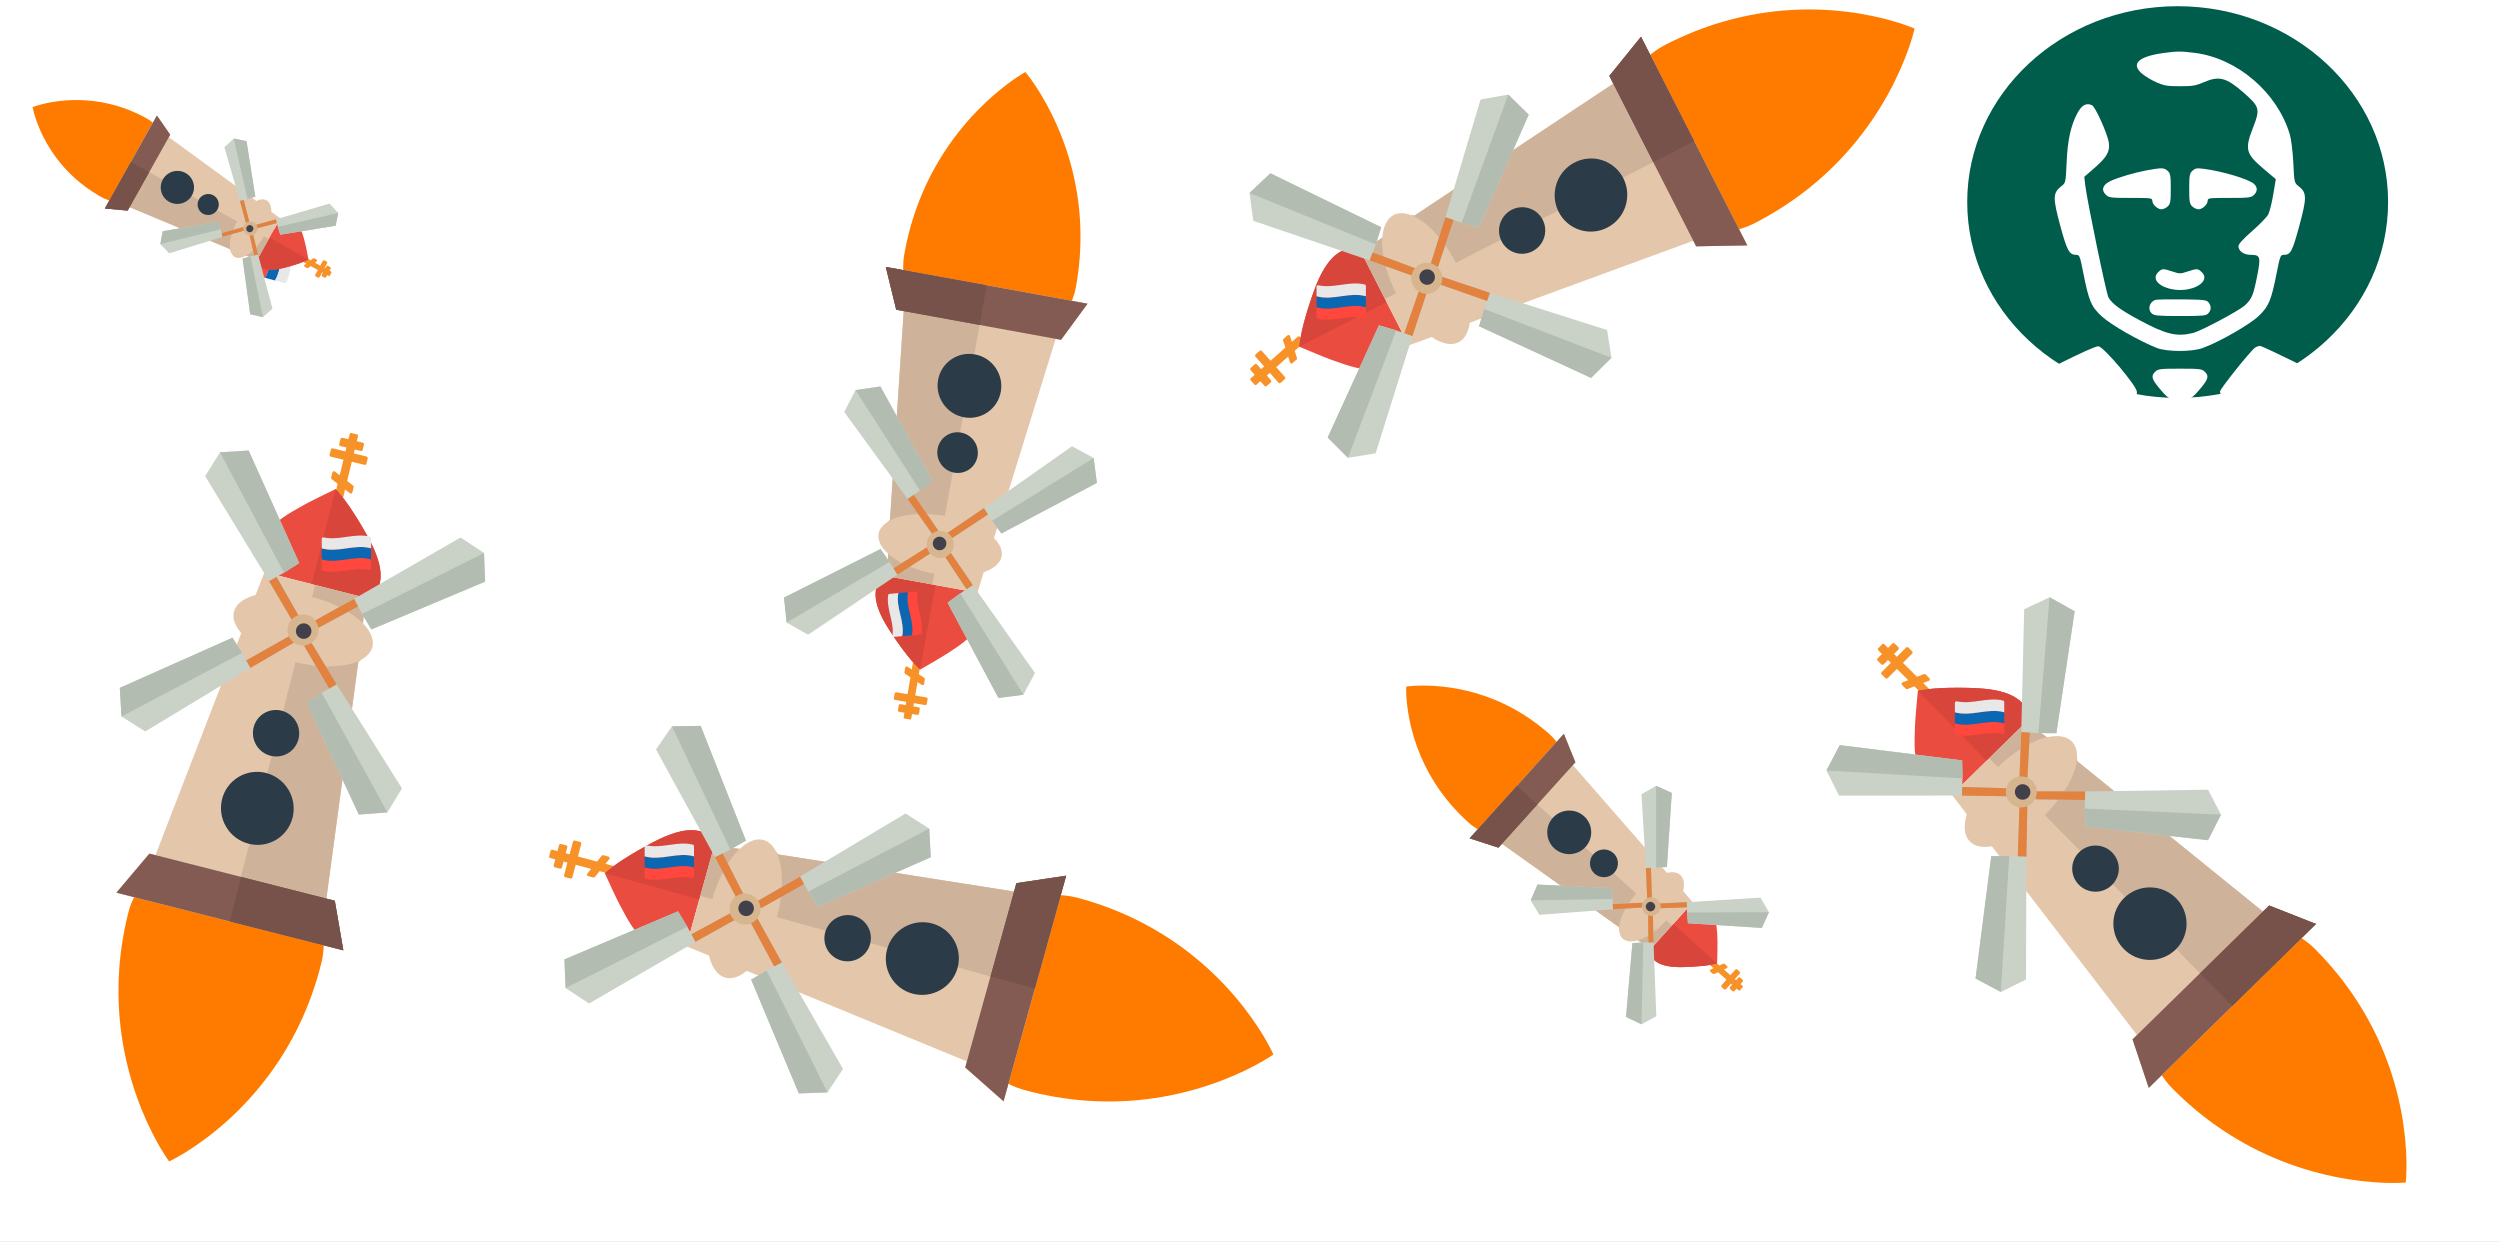 <svg width="2013" height="1000" viewBox="0 0 2013 1000" fill="none" xmlns="http://www.w3.org/2000/svg">
<rect x="0" y="0" width="2013" height="1000" fill="#333333" stroke="none"/>
<g clip-path="url(#clip0_943_612)">
<rect width="2013" height="1000" fill="white"/>
<g clip-path="url(#clip1_943_612)">
<path d="M223.684 185.28L216.457 183.344C215.94 183.205 215.389 183.458 215.123 183.956C209.116 195.232 211.782 208.831 206.032 220.175C205.676 220.876 206.024 221.723 206.741 221.916L213.39 223.697C220.264 211.814 216.81 197.163 223.684 185.28V185.28Z" fill="#FF473E"/>
<path d="M231.775 187.449L223.683 185.28C216.81 197.164 220.264 211.814 213.39 223.697L221.482 225.865C228.355 213.982 224.901 199.332 231.775 187.449Z" fill="#0B67B2"/>
<path d="M238.738 189.314L231.775 187.449C224.901 199.332 228.355 213.982 221.482 225.865L229.023 227.886C229.54 228.024 230.091 227.772 230.357 227.273C236.364 215.998 233.698 202.399 239.448 191.055C239.803 190.354 239.456 189.507 238.738 189.314Z" fill="#E8E8E8"/>
</g>
<g clip-path="url(#clip2_943_612)">
<path d="M294.27 373.253L295.332 368.867C295.385 368.646 295.248 368.421 295.027 368.367L284.353 365.783C284.132 365.73 283.995 365.505 284.048 365.284L284.982 361.428C285.035 361.207 285.26 361.07 285.481 361.123L290.772 362.404C290.993 362.458 291.218 362.321 291.271 362.1L292.332 357.717C292.386 357.496 292.249 357.272 292.028 357.218L286.737 355.937C286.516 355.884 286.378 355.659 286.432 355.438L287.537 350.874C287.59 350.653 287.453 350.429 287.232 350.375L282.85 349.314C282.629 349.261 282.404 349.398 282.35 349.619L281.247 354.178C281.193 354.399 280.968 354.536 280.747 354.483L275.456 353.202C275.235 353.148 275.01 353.285 274.957 353.507L273.895 357.893C273.841 358.114 273.979 358.339 274.2 358.392L279.491 359.673C279.712 359.727 279.849 359.951 279.795 360.173L278.862 364.028C278.808 364.249 278.584 364.386 278.362 364.333L267.688 361.749C267.467 361.695 267.242 361.832 267.189 362.053L266.127 366.44C266.073 366.661 266.21 366.885 266.432 366.939L277.106 369.523C277.327 369.577 277.464 369.801 277.411 370.023L274.169 383.411C274.153 383.478 274.12 383.54 274.074 383.591C274.027 383.642 273.969 383.68 273.904 383.703C273.839 383.726 273.769 383.732 273.701 383.721C273.633 383.71 273.568 383.682 273.514 383.639L269.087 380.231C268.85 380.05 268.502 380.17 268.432 380.46L267.388 384.77C267.35 384.926 267.408 385.093 267.537 385.193L272.548 389.053C272.677 389.153 272.734 389.32 272.697 389.477L270.426 398.856C270.372 399.077 270.509 399.302 270.73 399.356L275.117 400.418C275.338 400.471 275.563 400.334 275.616 400.113L277.24 393.407C277.256 393.34 277.289 393.278 277.335 393.227C277.382 393.176 277.44 393.137 277.505 393.114C277.57 393.092 277.64 393.086 277.708 393.097C277.776 393.108 277.841 393.136 277.895 393.178L282.321 396.591C282.558 396.771 282.906 396.651 282.976 396.362L284.02 392.052C284.058 391.895 284 391.728 283.871 391.629L278.86 387.768C278.797 387.72 278.75 387.654 278.723 387.579C278.697 387.503 278.693 387.422 278.711 387.345L282.601 371.279C282.655 371.058 282.879 370.921 283.1 370.975L293.771 373.558C293.992 373.611 294.216 373.474 294.27 373.253Z" fill="#F79229" stroke="#F79229" stroke-width="1.562" stroke-miterlimit="10"/>
</g>
<g clip-path="url(#clip3_943_612)">
<path d="M254.58 221.866L256.382 222.849C256.473 222.898 256.588 222.865 256.638 222.774L259.03 218.387C259.08 218.296 259.195 218.262 259.286 218.312L260.87 219.176C260.961 219.226 260.995 219.341 260.945 219.432L259.759 221.606C259.71 221.697 259.744 221.812 259.834 221.861L261.635 222.843C261.726 222.893 261.841 222.859 261.891 222.768L263.077 220.594C263.126 220.503 263.241 220.469 263.332 220.519L265.207 221.542C265.298 221.591 265.413 221.558 265.463 221.467L266.445 219.666C266.494 219.575 266.461 219.46 266.37 219.41L264.496 218.389C264.405 218.339 264.371 218.224 264.421 218.133L265.607 215.959C265.656 215.868 265.623 215.753 265.532 215.704L263.729 214.72C263.638 214.671 263.524 214.705 263.474 214.796L262.288 216.97C262.238 217.061 262.124 217.094 262.033 217.045L260.448 216.181C260.357 216.131 260.324 216.016 260.373 215.925L262.766 211.539C262.815 211.448 262.781 211.333 262.691 211.283L260.888 210.3C260.797 210.251 260.682 210.285 260.633 210.375L258.24 214.762C258.191 214.853 258.076 214.887 257.985 214.837L252.483 211.836C252.455 211.821 252.432 211.799 252.415 211.773C252.398 211.747 252.388 211.716 252.386 211.685C252.383 211.654 252.389 211.622 252.402 211.594C252.415 211.565 252.435 211.54 252.46 211.521L254.479 209.977C254.586 209.894 254.574 209.727 254.456 209.662L252.684 208.696C252.62 208.661 252.54 208.667 252.481 208.712L250.194 210.459C250.135 210.504 250.055 210.51 249.991 210.475L246.136 208.372C246.045 208.323 245.93 208.357 245.881 208.447L244.898 210.25C244.848 210.341 244.882 210.456 244.973 210.505L247.729 212.008C247.756 212.024 247.779 212.045 247.796 212.072C247.813 212.098 247.824 212.128 247.826 212.16C247.828 212.191 247.823 212.222 247.81 212.251C247.797 212.28 247.777 212.304 247.752 212.323L245.731 213.867C245.624 213.949 245.636 214.117 245.754 214.182L247.526 215.148C247.59 215.183 247.67 215.177 247.729 215.132L250.016 213.385C250.045 213.363 250.079 213.349 250.115 213.347C250.151 213.344 250.187 213.352 250.219 213.369L256.821 216.97C256.912 217.02 256.946 217.135 256.897 217.225L254.505 221.61C254.455 221.701 254.489 221.816 254.58 221.866Z" fill="#F79229" stroke="#F79229" stroke-width="1.562" stroke-miterlimit="10"/>
</g>
<g clip-path="url(#clip4_943_612)">
<path d="M467.01 678.695L462.648 677.537C462.428 677.479 462.2 677.611 462.142 677.831L459.324 688.446C459.266 688.666 459.038 688.798 458.818 688.739L454.984 687.722C454.764 687.663 454.632 687.435 454.69 687.216L456.087 681.954C456.145 681.734 456.013 681.506 455.793 681.448L451.435 680.291C451.216 680.233 450.988 680.365 450.929 680.585L449.533 685.846C449.474 686.066 449.247 686.198 449.027 686.14L444.489 684.935C444.269 684.877 444.041 685.009 443.983 685.229L442.826 689.587C442.768 689.807 442.9 690.035 443.12 690.093L447.654 691.297C447.873 691.355 448.006 691.583 447.947 691.803L446.55 697.064C446.492 697.284 446.624 697.512 446.844 697.57L451.206 698.728C451.426 698.786 451.654 698.654 451.712 698.434L453.109 693.173C453.167 692.953 453.395 692.821 453.615 692.879L457.449 693.897C457.669 693.955 457.801 694.183 457.743 694.403L454.925 705.018C454.866 705.238 454.998 705.465 455.218 705.524L459.58 706.682C459.8 706.74 460.028 706.608 460.086 706.388L462.904 695.773C462.963 695.553 463.19 695.421 463.41 695.479L476.724 699.014C476.791 699.032 476.852 699.066 476.902 699.113C476.952 699.161 476.989 699.22 477.01 699.286C477.032 699.351 477.036 699.421 477.024 699.489C477.011 699.557 476.982 699.621 476.938 699.674L473.433 704.025C473.247 704.258 473.36 704.609 473.648 704.685L477.934 705.823C478.089 705.865 478.258 705.811 478.36 705.684L482.33 700.759C482.432 700.632 482.6 700.578 482.756 700.619L492.084 703.096C492.303 703.154 492.531 703.022 492.59 702.802L493.747 698.44C493.806 698.22 493.674 697.992 493.454 697.934L486.785 696.164C486.718 696.146 486.657 696.112 486.607 696.064C486.557 696.017 486.52 695.957 486.498 695.892C486.477 695.826 486.473 695.756 486.485 695.688C486.498 695.62 486.527 695.557 486.571 695.503L490.079 691.153C490.265 690.92 490.153 690.57 489.865 690.493L485.579 689.355C485.423 689.314 485.255 689.368 485.153 689.495L481.183 694.42C481.133 694.482 481.066 694.528 480.991 694.552C480.915 694.577 480.834 694.579 480.757 694.559L464.78 690.318C464.56 690.26 464.428 690.032 464.487 689.812L467.304 679.201C467.362 678.981 467.23 678.753 467.01 678.695Z" fill="#F79229" stroke="#F79229" stroke-width="1.562" stroke-miterlimit="10"/>
</g>
<g clip-path="url(#clip5_943_612)">
<path d="M721.147 558.501L720.482 562.398C720.448 562.594 720.582 562.782 720.778 562.816L730.261 564.435C730.457 564.468 730.591 564.656 730.557 564.853L729.972 568.278C729.939 568.474 729.751 568.608 729.554 568.574L724.854 567.772C724.657 567.738 724.469 567.872 724.436 568.068L723.771 571.961C723.738 572.158 723.871 572.346 724.067 572.379L728.768 573.182C728.964 573.215 729.097 573.403 729.064 573.6L728.372 577.654C728.338 577.85 728.471 578.038 728.668 578.072L732.561 578.736C732.757 578.77 732.946 578.637 732.979 578.44L733.671 574.39C733.704 574.193 733.892 574.06 734.089 574.094L738.789 574.896C738.985 574.93 739.174 574.796 739.207 574.6L739.872 570.703C739.906 570.507 739.773 570.319 739.576 570.285L734.876 569.483C734.679 569.449 734.546 569.261 734.58 569.065L735.164 565.639C735.198 565.443 735.386 565.31 735.583 565.343L745.065 566.962C745.262 566.995 745.45 566.862 745.483 566.666L746.149 562.769C746.182 562.573 746.049 562.384 745.852 562.351L736.37 560.732C736.173 560.699 736.04 560.51 736.074 560.314L738.104 548.42C738.114 548.361 738.139 548.305 738.177 548.257C738.214 548.21 738.263 548.173 738.319 548.149C738.374 548.125 738.435 548.116 738.495 548.121C738.555 548.127 738.613 548.148 738.663 548.181L742.736 550.895C742.954 551.038 743.251 550.913 743.295 550.656L743.948 546.827C743.972 546.687 743.912 546.545 743.793 546.466L739.183 543.392C739.064 543.313 739.004 543.171 739.028 543.031L740.45 534.699C740.484 534.502 740.35 534.314 740.154 534.281L736.257 533.615C736.061 533.582 735.873 533.715 735.839 533.912L734.822 539.869C734.812 539.929 734.787 539.985 734.749 540.032C734.712 540.079 734.663 540.117 734.607 540.14C734.552 540.164 734.491 540.174 734.431 540.168C734.371 540.162 734.313 540.142 734.263 540.108L730.191 537.391C729.973 537.247 729.676 537.373 729.632 537.63L728.978 541.459C728.954 541.598 729.015 541.741 729.133 541.82L733.744 544.893C733.802 544.932 733.847 544.987 733.875 545.051C733.902 545.115 733.911 545.186 733.899 545.254L731.463 559.527C731.429 559.723 731.241 559.857 731.044 559.823L721.565 558.205C721.369 558.171 721.181 558.305 721.147 558.501Z" fill="#F79229" stroke="#F79229" stroke-width="1.562" stroke-miterlimit="10"/>
</g>
<g clip-path="url(#clip6_943_612)">
<path d="M1014.83 283.021L1011.46 286.013C1011.28 286.164 1011.27 286.426 1011.42 286.597L1018.7 294.819C1018.85 294.989 1018.84 295.252 1018.67 295.403L1015.7 298.033C1015.53 298.184 1015.26 298.168 1015.11 297.997L1011.5 293.922C1011.35 293.752 1011.09 293.736 1010.92 293.886L1007.54 296.876C1007.37 297.027 1007.36 297.289 1007.51 297.46L1011.12 301.535C1011.27 301.705 1011.25 301.968 1011.08 302.119L1007.57 305.232C1007.4 305.383 1007.38 305.645 1007.53 305.816L1010.52 309.191C1010.67 309.362 1010.93 309.377 1011.1 309.227L1014.62 306.117C1014.79 305.966 1015.05 305.982 1015.2 306.152L1018.81 310.228C1018.96 310.398 1019.22 310.414 1019.39 310.263L1022.77 307.271C1022.94 307.12 1022.96 306.857 1022.81 306.687L1019.2 302.612C1019.05 302.441 1019.06 302.179 1019.23 302.028L1022.2 299.398C1022.37 299.247 1022.64 299.263 1022.79 299.433L1030.07 307.655C1030.22 307.826 1030.48 307.842 1030.65 307.691L1034.03 304.699C1034.2 304.548 1034.22 304.285 1034.07 304.115L1026.79 295.893C1026.63 295.722 1026.65 295.46 1026.82 295.309L1037.13 286.177C1037.18 286.131 1037.25 286.099 1037.31 286.084C1037.38 286.068 1037.45 286.07 1037.52 286.088C1037.58 286.107 1037.65 286.142 1037.69 286.19C1037.74 286.238 1037.78 286.298 1037.8 286.364L1039.49 291.691C1039.58 291.975 1039.93 292.075 1040.15 291.878L1043.47 288.938C1043.59 288.831 1043.64 288.661 1043.59 288.506L1041.69 282.474C1041.64 282.318 1041.69 282.148 1041.81 282.041L1049.03 275.643C1049.2 275.492 1049.22 275.23 1049.07 275.059L1046.08 271.681C1045.93 271.51 1045.66 271.494 1045.49 271.645L1040.33 276.22C1040.28 276.265 1040.21 276.297 1040.15 276.313C1040.08 276.328 1040.01 276.326 1039.94 276.308C1039.88 276.289 1039.82 276.254 1039.77 276.206C1039.72 276.158 1039.68 276.098 1039.66 276.032L1037.98 270.703C1037.89 270.419 1037.53 270.318 1037.31 270.516L1033.99 273.455C1033.87 273.562 1033.82 273.732 1033.87 273.888L1035.78 279.92C1035.8 279.996 1035.8 280.077 1035.78 280.154C1035.76 280.23 1035.71 280.299 1035.66 280.352L1023.28 291.311C1023.11 291.462 1022.85 291.446 1022.7 291.275L1015.42 283.056C1015.27 282.886 1015 282.87 1014.83 283.021Z" fill="#F79229" stroke="#F79229" stroke-width="1.562" stroke-miterlimit="10"/>
</g>
<path d="M203.746 663.961L205.288 665.188C205.779 665.589 206.469 666.106 207.139 666.683L209.518 668.698C210.435 669.464 211.295 670.278 212.334 671.196C213.345 672.108 214.5 673.116 215.554 674.156L219.087 677.54C220.297 678.732 221.451 679.965 222.744 681.287C228.315 687.002 233.484 693.098 238.214 699.532C240.758 702.939 243.076 706.466 245.371 710.144C247.549 713.792 249.689 717.588 251.526 721.447C253.357 725.282 254.959 729.222 256.324 733.245C257.647 737.204 258.692 741.249 259.45 745.35C260.939 753.489 261.13 761.715 259.858 769.843C259.26 773.918 258.109 777.919 257.035 781.993C255.901 786.052 254.707 790.148 253.349 794.237C250.638 802.561 247.493 810.734 243.926 818.721C240.342 826.815 236.242 834.775 231.775 842.499C229.526 846.35 227.183 850.143 224.747 853.876C222.307 857.577 219.776 861.217 217.158 864.792C211.918 871.893 206.395 878.638 200.67 884.908C195.151 890.974 189.335 896.76 183.243 902.245C171.611 912.764 160.131 921.068 151.255 926.663L148.065 928.637L145.169 930.355L140.408 933.017L137.298 934.626L136.182 935.165L135.453 934.148L133.473 931.22L130.535 926.565L128.795 923.645L126.916 920.358C121.734 911.122 115.533 898.238 110.235 883.333C107.45 875.548 105.048 867.633 103.036 859.618C100.94 851.322 99.243 842.705 97.962 833.916C97.335 829.5 96.816 825.07 96.403 820.631C96.016 816.178 95.721 811.696 95.553 807.212C95.243 798.251 95.366 789.261 96.005 780.404C96.609 771.65 97.67 762.937 99.184 754.302C99.905 750.048 100.772 745.867 101.677 741.749C102.639 737.646 103.501 733.57 104.884 729.699C107.571 721.936 111.588 714.801 116.706 708.374C119.293 705.139 122.104 702.093 125.119 699.258C128.201 696.387 131.454 693.705 134.858 691.226C138.278 688.729 141.937 686.434 145.557 684.288C149.295 682.173 152.982 680.203 156.814 678.447C163.981 675.094 171.377 672.253 178.948 669.942C180.702 669.41 182.293 668.889 183.915 668.43L188.604 667.175C190.017 666.775 191.504 666.45 192.819 666.141C194.162 665.839 195.298 665.544 196.463 665.317L199.496 664.704C200.355 664.523 201.204 664.404 201.822 664.291C203.089 664.072 203.746 663.961 203.746 663.961V663.961Z" fill="#FF7B00"/>
<path d="M137.486 147.853L136.765 148.386C136.531 148.555 136.223 148.797 135.89 149.024L134.725 149.832C134.28 150.145 133.821 150.427 133.296 150.775C132.776 151.112 132.197 151.501 131.616 151.842L129.712 152.996C129.046 153.387 128.368 153.749 127.635 154.162C124.468 155.937 121.18 157.491 117.796 158.811C115.999 159.528 114.176 160.132 112.289 160.708C110.43 161.235 108.51 161.728 106.597 162.081C104.696 162.434 102.776 162.674 100.848 162.8C98.952 162.916 97.052 162.899 95.16 162.749C91.408 162.445 87.771 161.56 84.349 160.044C82.628 159.301 81.005 158.325 79.341 157.373C77.691 156.397 76.032 155.389 74.395 154.311C71.056 152.14 67.835 149.795 64.745 147.287C61.61 144.759 58.594 142.02 55.726 139.148C54.299 137.706 52.908 136.229 51.554 134.719C50.215 133.211 48.913 131.67 47.651 130.099C45.147 126.96 42.833 123.738 40.752 120.484C38.736 117.345 36.878 114.108 35.185 110.785C31.932 104.434 29.635 98.412 28.221 93.852L27.73 92.218L27.315 90.743L26.706 88.337L26.365 86.781L26.26 86.227L26.793 86.026L28.312 85.501L30.704 84.758L32.192 84.337L33.858 83.898C38.527 82.709 44.919 81.501 52.093 80.928C55.842 80.621 59.603 80.497 63.363 80.556C67.255 80.612 71.241 80.881 75.255 81.353C77.269 81.598 79.277 81.891 81.277 82.233C83.279 82.587 85.283 82.985 87.274 83.439C91.248 84.358 95.184 85.471 99.001 86.794C102.777 88.091 106.481 89.583 110.098 91.265C111.882 92.083 113.617 92.956 115.32 93.838C117.01 94.745 118.7 95.603 120.239 96.667C123.333 98.762 125.996 101.367 128.218 104.373C129.335 105.891 130.342 107.485 131.233 109.144C132.132 110.836 132.928 112.581 133.616 114.369C134.311 116.167 134.888 118.045 135.405 119.888C135.895 121.78 136.326 123.632 136.647 125.523C137.276 129.067 137.654 132.652 137.778 136.251C137.805 137.084 137.847 137.845 137.857 138.612L137.857 140.82C137.866 141.488 137.834 142.18 137.815 142.795C137.789 143.42 137.785 143.954 137.748 144.493L137.66 145.898C137.638 146.297 137.591 146.684 137.567 146.969C137.515 147.551 137.486 147.853 137.486 147.853V147.853Z" fill="#FF7B00"/>
<path d="M1293.16 151.028L1293.07 149.059C1293.04 148.426 1292.98 147.567 1292.97 146.682L1292.92 143.565C1292.89 142.37 1292.93 141.187 1292.94 139.801C1292.96 138.439 1292.95 136.906 1293.04 135.429L1293.25 130.541C1293.35 128.845 1293.52 127.165 1293.66 125.321C1294.28 117.364 1295.46 109.458 1297.18 101.661C1298.06 97.501 1299.19 93.433 1300.44 89.282C1301.74 85.24 1303.19 81.128 1304.88 77.202C1306.55 73.297 1308.46 69.495 1310.58 65.816C1312.69 62.211 1315.04 58.759 1317.62 55.485C1322.76 48.999 1328.82 43.432 1335.77 39.029C1339.23 36.792 1343 35.019 1346.77 33.141C1350.57 31.317 1354.43 29.514 1358.4 27.839C1366.45 24.389 1374.67 21.365 1383.02 18.78C1391.47 16.139 1400.16 13.973 1408.91 12.239C1413.29 11.39 1417.69 10.651 1422.1 10.021C1426.49 9.416 1430.9 8.919 1435.31 8.53C1444.11 7.787 1452.82 7.493 1461.31 7.663C1469.51 7.814 1477.69 8.371 1485.83 9.335C1501.41 11.145 1515.22 14.301 1525.28 17.285L1528.87 18.383L1532.07 19.427L1537.21 21.252L1540.47 22.529L1541.61 23.013L1541.33 24.232L1540.43 27.65L1538.87 32.929L1537.82 36.162L1536.59 39.742C1533.06 49.728 1527.46 62.885 1519.75 76.696C1515.73 83.922 1511.37 90.947 1506.67 97.745C1501.81 104.79 1496.45 111.747 1490.69 118.505C1487.78 121.888 1484.79 125.199 1481.73 128.437C1478.63 131.663 1475.46 134.84 1472.2 137.923C1465.67 144.065 1458.82 149.9 1451.74 155.259C1444.76 160.577 1437.51 165.523 1430.02 170.078C1426.35 172.341 1422.64 174.446 1418.94 176.48C1415.22 178.462 1411.59 180.502 1407.77 182.015C1400.16 185.113 1392.15 186.796 1383.94 187.186C1379.8 187.374 1375.66 187.269 1371.54 186.871C1367.35 186.447 1363.19 185.77 1359.08 184.845C1354.95 183.92 1350.81 182.682 1346.81 181.375C1342.75 179.96 1338.84 178.486 1334.99 176.763C1327.75 173.585 1320.74 169.898 1314.01 165.729C1312.45 164.761 1311.01 163.908 1309.59 162.991L1305.56 160.294C1304.33 159.495 1303.1 158.591 1302 157.806C1300.89 156.996 1299.92 156.337 1298.98 155.61L1296.52 153.733C1295.82 153.207 1295.17 152.647 1294.68 152.257C1293.68 151.449 1293.16 151.028 1293.16 151.028V151.028Z" fill="#FF7B00"/>
<path d="M755.66 775.579L756.922 774.064C757.333 773.582 757.865 772.904 758.457 772.246L760.523 769.912C761.309 769.012 762.142 768.17 763.082 767.152C764.016 766.16 765.049 765.028 766.112 763.997L769.573 760.54C770.791 759.356 772.049 758.23 773.399 756.966C779.235 751.521 785.444 746.487 791.98 741.9C795.442 739.431 799.019 737.192 802.746 734.977C806.441 732.881 810.284 730.824 814.182 729.073C818.056 727.326 822.03 725.81 826.082 724.534C830.069 723.298 834.136 722.343 838.253 721.675C846.422 720.365 854.65 720.355 862.749 721.805C866.81 722.492 870.785 723.73 874.834 724.894C878.867 726.116 882.936 727.4 886.994 728.847C895.257 731.741 903.359 735.065 911.266 738.805C919.278 742.567 927.147 746.84 934.771 751.476C938.571 753.808 942.313 756.235 945.991 758.752C949.638 761.273 953.221 763.882 956.738 766.578C963.722 771.973 970.344 777.643 976.487 783.504C982.43 789.155 988.087 795.097 993.437 801.307C1003.7 813.168 1011.75 824.827 1017.15 833.824L1019.05 837.056L1020.71 839.989L1023.26 844.808L1024.8 847.952L1025.32 849.08L1024.28 849.786L1021.31 851.701L1016.59 854.536L1013.64 856.212L1010.31 858.019C1000.96 862.996 987.945 868.914 972.927 873.883C965.083 876.496 957.117 878.724 949.059 880.56C940.719 882.473 932.068 883.981 923.253 885.068C918.824 885.598 914.384 886.02 909.936 886.335C905.476 886.624 900.989 886.82 896.502 886.891C887.536 887.004 878.551 886.683 869.71 885.85C860.971 885.054 852.284 883.802 843.685 882.098C839.448 881.284 835.287 880.326 831.19 879.331C827.109 878.278 823.053 877.327 819.212 875.86C811.511 873.003 804.466 868.83 798.152 863.572C794.975 860.916 791.991 858.038 789.223 854.962C786.421 851.817 783.81 848.507 781.407 845.049C778.986 841.574 776.771 837.866 774.706 834.2C772.673 830.416 770.784 826.687 769.113 822.818C765.918 815.579 763.24 808.122 761.096 800.502C760.602 798.737 760.116 797.135 759.693 795.503L758.541 790.788C758.173 789.366 757.88 787.873 757.601 786.551C757.328 785.202 757.057 784.06 756.856 782.89L756.31 779.844C756.148 778.981 756.048 778.13 755.949 777.509C755.757 776.238 755.66 775.579 755.66 775.579V775.579Z" fill="#FF7B00"/>
<path d="M782.838 299.038L781.417 298.057C780.964 297.737 780.33 297.326 779.71 296.862L777.51 295.244C776.663 294.629 775.862 293.969 774.9 293.23C773.961 292.493 772.892 291.682 771.908 290.836L768.619 288.09C767.49 287.121 766.408 286.113 765.198 285.035C759.987 280.375 755.105 275.357 750.587 270.018C748.159 267.193 745.923 264.25 743.696 261.173C741.575 258.116 739.477 254.926 737.641 251.664C735.811 248.423 734.175 245.076 732.741 241.642C731.348 238.262 730.192 234.79 729.284 231.251C727.496 224.228 726.836 217.051 727.461 209.872C727.739 206.275 728.505 202.71 729.2 199.085C729.947 195.47 730.745 191.82 731.687 188.165C733.557 180.728 735.816 173.398 738.454 166.204C741.102 158.917 744.207 151.715 747.648 144.698C749.383 141.198 751.204 137.743 753.109 134.334C755.019 130.954 757.013 127.622 759.086 124.341C763.24 117.821 767.663 111.596 772.29 105.774C776.749 100.143 781.485 94.739 786.48 89.58C796.015 79.691 805.549 71.746 812.971 66.326L815.64 64.41L818.068 62.734L822.069 60.124L824.69 58.531L825.633 57.993L826.331 58.838L828.236 61.278L831.083 65.17L832.779 67.618L834.618 70.377C839.699 78.138 845.89 89.025 851.412 101.734C854.312 108.37 856.886 115.142 859.124 122.026C861.453 129.15 863.452 136.578 865.097 144.182C865.91 148.003 866.63 151.843 867.256 155.698C867.861 159.566 868.387 163.465 868.803 167.373C869.611 175.186 870.041 183.049 870.014 190.827C870.01 198.513 869.605 206.191 868.799 213.827C868.424 217.588 867.917 221.293 867.373 224.946C866.777 228.589 866.269 232.203 865.293 235.669C863.409 242.613 860.326 249.089 856.238 255.012C854.172 257.994 851.898 260.824 849.433 263.482C846.911 266.176 844.23 268.714 841.404 271.084C838.564 273.472 835.505 275.696 832.47 277.788C829.33 279.861 826.226 281.803 822.983 283.567C816.921 286.926 810.628 289.853 804.15 292.325C802.649 292.895 801.29 293.446 799.9 293.944L795.878 295.322C794.667 295.756 793.387 296.129 792.256 296.477C791.101 296.822 790.126 297.148 789.121 297.416L786.507 298.133C785.767 298.343 785.033 298.498 784.499 298.633C783.406 298.901 782.838 299.038 782.838 299.038V299.038Z" fill="#FF7B00"/>
<path fill-rule="evenodd" clip-rule="evenodd" d="M256.224 400.638C241.457 407.864 227.009 416.49 223.902 419.934C222.306 421.705 222.999 423.684 229.292 435.319C233.264 442.664 236.331 449.39 236.331 449.39C236.331 449.39 231.264 452.573 225.295 455.585L214.441 461.062L250.852 470.314L254.458 471.23L294.476 481.398L299.299 478.89C303.571 476.669 304.297 475.693 305.653 470.357C307.612 462.647 306.158 453.656 301.063 441.97C296.249 430.927 282.454 408.279 275.41 399.852L270.306 393.747L256.224 400.638Z" fill="#EB4C40"/>
<path d="M229.292 435.319C222.999 423.684 222.306 421.705 223.902 419.934C223.902 419.934 207.379 433.897 208.248 445.608C208.58 450.095 211.641 456.617 211.641 456.617L214.441 461.062L225.295 455.585C231.264 452.573 236.331 449.39 236.331 449.39C236.331 449.39 233.264 442.664 229.292 435.319Z" fill="#EB4C40"/>
<path d="M229.292 435.319C222.999 423.684 222.306 421.705 223.902 419.934C223.902 419.934 207.379 433.897 208.248 445.608C208.58 450.095 211.641 456.617 211.641 456.617L214.441 461.062L225.295 455.585C231.264 452.573 236.331 449.39 236.331 449.39C236.331 449.39 233.264 442.664 229.292 435.319Z" fill="#D8453B"/>
<path fill-rule="evenodd" clip-rule="evenodd" d="M270.306 393.747L250.852 470.314L254.458 471.23L294.476 481.398L299.299 478.89C303.571 476.669 304.297 475.693 305.653 470.357C307.612 462.647 306.158 453.656 301.063 441.97C296.249 430.927 282.454 408.279 275.41 399.852L270.306 393.747Z" fill="#D8453B"/>
<path d="M93.76 718.78L120.318 687.352L125.164 688.584L194.491 509.13L191.977 500.752C191.977 500.752 190.485 496.473 191.154 493.837C191.824 491.201 193.23 490.051 195.178 488.153C198.047 485.357 204.171 483.215 204.171 483.215L212.989 460.693L253.695 471.036L294.402 481.379L291.884 505.502C291.884 505.502 297.06 510.293 298.398 514.38C299.245 516.964 299.89 518.659 299.221 521.295C298.551 523.931 295.197 526.979 295.197 526.979L288.504 533.017L262.79 723.553L269.575 725.276L276.455 765.2L185.108 741.99L93.76 718.78Z" fill="#E4C7AB"/>
<path fill-rule="evenodd" clip-rule="evenodd" d="M120.318 687.352L93.76 718.78L185.108 741.99L276.455 765.2L269.575 725.276L262.79 723.553L288.504 533.017L295.197 526.979C295.197 526.979 298.551 523.931 299.221 521.295C299.854 518.801 299.31 517.149 298.532 514.788C298.488 514.654 298.444 514.518 298.398 514.38C297.06 510.293 291.884 505.502 291.884 505.502L294.402 481.379L253.695 471.036L249.755 486.544L193.977 706.068L125.164 688.584L120.318 687.352Z" fill="#CEB39A"/>
<path fill-rule="evenodd" clip-rule="evenodd" d="M93.76 718.78L120.318 687.352L125.164 688.584L193.977 706.068L262.79 723.553L269.575 725.276L276.455 765.2L185.108 741.99L93.76 718.78Z" fill="#835B52"/>
<path fill-rule="evenodd" clip-rule="evenodd" d="M185.108 741.99L276.455 765.2L269.575 725.276L262.79 723.553L193.977 706.068L185.108 741.99Z" fill="#76524A"/>
<ellipse cx="244.099" cy="506.774" rx="57.5" ry="27" transform="rotate(14.256 244.099 506.774)" fill="#E4C7AB"/>
<path d="M97.822 576.911L96.455 553.865L187.198 513.467L194.912 525.745L198.285 531.761L232.922 512.188L236.782 517.296L201.657 537.777L116.936 588.99L97.822 576.911Z" fill="#CAD2C8"/>
<path d="M177.166 364.226L200.207 362.781L240.912 453.387L228.66 461.142L222.656 464.535L242.346 499.105L237.251 502.983L216.652 467.928L165.151 383.381L177.166 364.226Z" fill="#CAD2C8"/>
<path d="M389.72 445.253L390.603 468.323L299.033 506.81L291.578 494.373L288.333 488.288L253.293 507.131L249.54 501.943L285.087 482.203L370.863 432.776L389.72 445.253Z" fill="#CAD2C8"/>
<path d="M311.936 654.119L288.916 655.879L246.976 565.838L259.121 557.916L265.078 554.441L244.917 520.143L249.959 516.196L271.036 550.967L323.687 634.802L311.936 654.119Z" fill="#CAD2C8"/>
<path fill-rule="evenodd" clip-rule="evenodd" d="M288.916 655.879L311.936 654.119L259.121 557.916L246.976 565.838L288.916 655.879ZM265.078 554.441L271.036 550.967L249.959 516.196L244.917 520.143L265.078 554.441Z" fill="#B2BCB1"/>
<path fill-rule="evenodd" clip-rule="evenodd" d="M96.455 553.865L97.822 576.911L194.912 525.745L187.198 513.467L96.455 553.865ZM198.285 531.761L201.657 537.777L236.782 517.296L232.922 512.188L198.285 531.761Z" fill="#B2BCB1"/>
<path fill-rule="evenodd" clip-rule="evenodd" d="M200.207 362.781L177.166 364.226L228.66 461.142L240.912 453.387L200.207 362.781ZM222.656 464.535L216.652 467.928L237.251 502.983L242.346 499.105L222.656 464.535Z" fill="#B2BCB1"/>
<path fill-rule="evenodd" clip-rule="evenodd" d="M390.603 468.323L389.72 445.253L291.578 494.373L299.033 506.81L390.603 468.323ZM288.333 488.288L285.087 482.203L249.54 501.943L253.293 507.131L288.333 488.288Z" fill="#B2BCB1"/>
<path fill-rule="evenodd" clip-rule="evenodd" d="M271.036 550.967L265.078 554.441L244.917 520.143L249.959 516.196L271.036 550.967Z" fill="#E3813E"/>
<path fill-rule="evenodd" clip-rule="evenodd" d="M201.657 537.777L198.285 531.761L232.922 512.188L236.782 517.296L201.657 537.777Z" fill="#E3813E"/>
<path fill-rule="evenodd" clip-rule="evenodd" d="M216.652 467.928L222.656 464.535L242.346 499.105L237.251 502.983L216.652 467.928Z" fill="#E3813E"/>
<path fill-rule="evenodd" clip-rule="evenodd" d="M285.087 482.203L288.333 488.288L253.293 507.131L249.54 501.943L285.087 482.203Z" fill="#E3813E"/>
<circle cx="243.976" cy="507.258" r="12.5" transform="rotate(14.256 243.976 507.258)" fill="#D6B58F"/>
<circle cx="244.518" cy="508.17" r="6.25" transform="rotate(14.256 244.518 508.17)" fill="#42414B"/>
<path fill-rule="evenodd" clip-rule="evenodd" d="M247.026 201.921C245.589 194.581 243.5 187.216 242.351 185.445C241.761 184.536 240.81 184.607 234.956 186.002C231.261 186.883 227.943 187.439 227.943 187.439C227.943 187.439 227.141 184.838 226.521 181.859L225.392 176.445L217.039 191.356L216.211 192.833L207.031 209.222L207.565 211.637C208.038 213.776 208.381 214.21 210.567 215.434C213.724 217.202 217.846 217.622 223.582 216.759C229.002 215.944 240.579 212.549 245.112 210.446L248.396 208.921L247.026 201.921Z" fill="#EB4C40"/>
<path d="M234.956 186.002C240.81 184.607 241.761 184.536 242.351 185.445C242.351 185.445 238.161 176.54 232.912 175.543C230.902 175.161 227.675 175.738 227.675 175.738L225.392 176.445L226.521 181.859C227.141 184.838 227.943 187.439 227.943 187.439C227.943 187.439 231.261 186.883 234.956 186.002Z" fill="#EB4C40"/>
<path d="M234.956 186.002C240.81 184.607 241.761 184.536 242.351 185.445C242.351 185.445 238.161 176.54 232.912 175.543C230.902 175.161 227.675 175.738 227.675 175.738L225.392 176.445L226.521 181.859C227.141 184.838 227.943 187.439 227.943 187.439C227.943 187.439 231.261 186.883 234.956 186.002Z" fill="#D8453B"/>
<path fill-rule="evenodd" clip-rule="evenodd" d="M248.396 208.921L217.039 191.356L216.211 192.833L207.031 209.222L207.565 211.637C208.038 213.776 208.381 214.21 210.567 215.434C213.724 217.202 217.846 217.622 223.582 216.759C229.002 215.944 240.579 212.549 245.112 210.446L248.396 208.921Z" fill="#D8453B"/>
<path d="M126.347 93.064L137.031 108.436L135.919 110.42L206.617 162.018L210.595 161.899C210.595 161.899 212.651 161.747 213.731 162.352C214.81 162.957 215.15 163.71 215.755 164.79C216.646 166.38 216.866 169.323 216.866 169.323L225.725 175.85L216.386 192.521L207.048 209.192L196.743 205.245C196.743 205.245 194.028 206.955 192.075 207.062C190.84 207.13 190.019 207.214 188.939 206.609C187.86 206.004 186.915 204.171 186.915 204.171L185.05 200.519L104.346 166.783L102.789 169.562L84.434 167.884L105.391 130.474L126.347 93.064Z" fill="#E4C7AB"/>
<path fill-rule="evenodd" clip-rule="evenodd" d="M137.031 108.436L126.347 93.064L105.391 130.474L84.434 167.884L102.789 169.562L104.346 166.783L185.05 200.519L186.915 204.171C186.915 204.171 187.86 206.004 188.939 206.609C189.961 207.181 190.751 207.137 191.88 207.073C191.944 207.069 192.009 207.066 192.075 207.062C194.028 206.955 196.743 205.245 196.743 205.245L207.048 209.192L216.386 192.521L210.036 188.963L120.132 138.602L135.919 110.42L137.031 108.436Z" fill="#CEB39A"/>
<path fill-rule="evenodd" clip-rule="evenodd" d="M126.347 93.064L137.031 108.436L135.919 110.42L120.132 138.602L104.346 166.783L102.789 169.562L84.434 167.884L105.391 130.474L126.347 93.064Z" fill="#835B52"/>
<path fill-rule="evenodd" clip-rule="evenodd" d="M105.391 130.474L84.434 167.884L102.789 169.562L104.346 166.783L120.132 138.602L105.391 130.474Z" fill="#76524A"/>
<ellipse cx="201.811" cy="184.096" rx="26.16" ry="12.284" transform="rotate(119.256 201.811 184.096)" fill="#E4C7AB"/>
<path d="M188.213 111.554L198.502 113.668L205.57 158.302L199.266 160.246L196.225 161.02L200.748 178.546L198.049 179.641L193.184 161.794L180.654 118.532L188.213 111.554Z" fill="#CAD2C8"/>
<path d="M272.336 171.467L270.258 181.762L225.648 188.981L223.682 182.684L222.898 179.646L205.388 184.228L204.283 181.533L222.114 176.608L265.333 163.931L272.336 171.467Z" fill="#CAD2C8"/>
<path d="M211.7 255.333L201.457 253.005L195.327 208.232L201.67 206.421L204.726 205.711L200.572 188.094L203.293 187.055L207.783 205.001L219.403 248.516L211.7 255.333Z" fill="#CAD2C8"/>
<path d="M129.072 196.557L131.009 186.233L175.516 178.405L177.568 184.675L178.393 187.702L195.84 182.881L196.981 185.561L179.219 190.729L136.177 203.995L129.072 196.557Z" fill="#CAD2C8"/>
<path fill-rule="evenodd" clip-rule="evenodd" d="M131.009 186.233L129.072 196.557L177.568 184.675L175.516 178.405L131.009 186.233ZM178.393 187.702L179.219 190.729L196.981 185.561L195.84 182.881L178.393 187.702Z" fill="#B2BCB1"/>
<path fill-rule="evenodd" clip-rule="evenodd" d="M198.502 113.668L188.213 111.554L199.266 160.246L205.57 158.302L198.502 113.668ZM196.225 161.02L193.184 161.794L198.049 179.641L200.748 178.546L196.225 161.02Z" fill="#B2BCB1"/>
<path fill-rule="evenodd" clip-rule="evenodd" d="M270.258 181.762L272.336 171.467L223.682 182.684L225.648 188.981L270.258 181.762ZM222.898 179.646L222.114 176.608L204.283 181.533L205.388 184.228L222.898 179.646Z" fill="#B2BCB1"/>
<path fill-rule="evenodd" clip-rule="evenodd" d="M201.457 253.005L211.7 255.333L201.67 206.421L195.327 208.232L201.457 253.005ZM204.726 205.711L207.783 205.001L203.293 187.055L200.572 188.094L204.726 205.711Z" fill="#B2BCB1"/>
<path fill-rule="evenodd" clip-rule="evenodd" d="M179.219 190.729L178.393 187.702L195.84 182.881L196.981 185.561L179.219 190.729Z" fill="#E3813E"/>
<path fill-rule="evenodd" clip-rule="evenodd" d="M193.184 161.794L196.225 161.02L200.748 178.546L198.049 179.641L193.184 161.794Z" fill="#E3813E"/>
<path fill-rule="evenodd" clip-rule="evenodd" d="M222.114 176.608L222.898 179.646L205.388 184.228L204.283 181.533L222.114 176.608Z" fill="#E3813E"/>
<path fill-rule="evenodd" clip-rule="evenodd" d="M207.783 205.001L204.726 205.711L200.572 188.094L203.293 187.055L207.783 205.001Z" fill="#E3813E"/>
<circle cx="201.613" cy="183.984" r="5.687" transform="rotate(119.256 201.613 183.984)" fill="#D6B58F"/>
<circle cx="201.148" cy="184.115" r="2.843" transform="rotate(119.256 201.148 184.115)" fill="#42414B"/>
<path fill-rule="evenodd" clip-rule="evenodd" d="M1060.58 285.19C1075.75 291.527 1091.76 296.704 1096.4 296.768C1098.78 296.801 1099.81 294.975 1104.41 282.573C1107.32 274.743 1110.35 268.002 1110.35 268.002C1110.35 268.002 1116.08 269.713 1122.28 272.216L1133.56 276.765L1116.51 243.29L1114.82 239.973L1096.08 203.182L1091.01 201.21C1086.53 199.462 1085.31 199.56 1080.41 202.058C1073.32 205.669 1067.52 212.69 1062.09 224.226C1056.96 235.126 1049.03 260.431 1047.34 271.283L1046.11 279.146L1060.58 285.19Z" fill="#EB4C40"/>
<path d="M1104.41 282.573C1099.81 294.975 1098.78 296.801 1096.4 296.768C1096.4 296.768 1117.79 299.985 1126.02 291.61C1129.18 288.402 1132.06 281.801 1132.06 281.801L1133.56 276.765L1122.28 272.216C1116.08 269.713 1110.35 268.002 1110.35 268.002C1110.35 268.002 1107.32 274.743 1104.41 282.573Z" fill="#EB4C40"/>
<path d="M1104.41 282.573C1099.81 294.975 1098.78 296.801 1096.4 296.768C1096.4 296.768 1117.79 299.985 1126.02 291.61C1129.18 288.402 1132.06 281.801 1132.06 281.801L1133.56 276.765L1122.28 272.216C1116.08 269.713 1110.35 268.002 1110.35 268.002C1110.35 268.002 1107.32 274.743 1104.41 282.573Z" fill="#D8453B"/>
<path fill-rule="evenodd" clip-rule="evenodd" d="M1046.11 279.146L1116.51 243.29L1114.82 239.973L1096.08 203.182L1091.01 201.21C1086.53 199.462 1085.31 199.56 1080.41 202.058C1073.32 205.669 1067.52 212.69 1062.09 224.226C1056.96 235.126 1049.03 260.431 1047.34 271.283L1046.11 279.146Z" fill="#D8453B"/>
<path d="M1406.89 197.577L1365.75 198.331L1363.48 193.876L1182.85 260.072L1178.21 267.485C1178.21 267.485 1175.98 271.429 1173.55 272.663C1171.13 273.898 1169.34 273.599 1166.63 273.386C1162.63 273.072 1156.99 269.88 1156.99 269.88L1134.24 278.1L1115.18 240.675L1096.11 203.25L1115.91 189.239C1115.91 189.239 1116.1 182.188 1118.29 178.487C1119.67 176.147 1120.52 174.544 1122.95 173.31C1125.37 172.075 1129.87 172.587 1129.87 172.587L1138.83 173.638L1299.03 67.345L1295.86 61.107L1321.34 29.611L1364.12 113.594L1406.89 197.577Z" fill="#E4C7AB"/>
<path fill-rule="evenodd" clip-rule="evenodd" d="M1365.75 198.331L1406.89 197.577L1364.12 113.594L1321.34 29.611L1295.86 61.107L1299.03 67.345L1138.83 173.638L1129.87 172.587C1129.87 172.587 1125.37 172.075 1122.95 173.31C1120.65 174.478 1119.77 175.976 1118.51 178.117C1118.44 178.238 1118.36 178.362 1118.29 178.487C1116.1 182.188 1115.91 189.239 1115.91 189.239L1096.11 203.25L1115.18 240.675L1129.43 233.413L1331.26 130.61L1363.48 193.876L1365.75 198.331Z" fill="#CEB39A"/>
<path fill-rule="evenodd" clip-rule="evenodd" d="M1406.89 197.577L1365.75 198.331L1363.48 193.876L1331.26 130.61L1299.03 67.345L1295.86 61.107L1321.34 29.611L1364.12 113.594L1406.89 197.577Z" fill="#835B52"/>
<path fill-rule="evenodd" clip-rule="evenodd" d="M1364.12 113.594L1321.34 29.611L1295.86 61.107L1299.03 67.345L1331.26 130.61L1364.12 113.594Z" fill="#76524A"/>
<ellipse cx="1148.37" cy="224.327" rx="57.5" ry="27" transform="rotate(-116.993 1148.37 224.327)" fill="#E4C7AB"/>
<path d="M1297.55 288.062L1281.12 304.284L1190.92 262.695L1195.07 248.8L1197.37 242.298L1159.81 229.161L1161.11 222.89L1199.67 235.796L1294.03 265.727L1297.55 288.062Z" fill="#CAD2C8"/>
<path d="M1085.33 368.638L1069.05 352.266L1110.33 261.923L1124.24 266.021L1130.75 268.299L1143.76 230.701L1150.04 231.975L1137.26 270.576L1107.65 365.041L1085.33 368.638Z" fill="#CAD2C8"/>
<path d="M1006.11 155.404L1022.87 139.53L1112.18 183.001L1107.74 196.806L1105.31 203.258L1142.58 217.179L1141.15 223.421L1102.87 209.71L1009.16 177.808L1006.11 155.404Z" fill="#CAD2C8"/>
<path d="M1214.43 76.174L1230.93 92.322L1190.88 183.221L1176.92 179.313L1170.38 177.125L1157.88 214.897L1151.59 213.709L1163.84 174.937L1192.16 80.076L1214.43 76.174Z" fill="#CAD2C8"/>
<path fill-rule="evenodd" clip-rule="evenodd" d="M1230.93 92.322L1214.43 76.174L1176.92 179.313L1190.88 183.221L1230.93 92.322ZM1170.38 177.125L1163.84 174.937L1151.59 213.709L1157.88 214.897L1170.38 177.125Z" fill="#B2BCB1"/>
<path fill-rule="evenodd" clip-rule="evenodd" d="M1281.12 304.284L1297.55 288.062L1195.07 248.8L1190.92 262.695L1281.12 304.284ZM1197.37 242.298L1199.67 235.796L1161.11 222.89L1159.81 229.161L1197.37 242.298Z" fill="#B2BCB1"/>
<path fill-rule="evenodd" clip-rule="evenodd" d="M1069.05 352.266L1085.33 368.638L1124.24 266.021L1110.33 261.923L1069.05 352.266ZM1130.75 268.299L1137.26 270.576L1150.04 231.975L1143.76 230.701L1130.75 268.299Z" fill="#B2BCB1"/>
<path fill-rule="evenodd" clip-rule="evenodd" d="M1022.87 139.53L1006.11 155.404L1107.74 196.806L1112.18 183.001L1022.87 139.53ZM1105.31 203.258L1102.87 209.71L1141.15 223.421L1142.58 217.179L1105.31 203.258Z" fill="#B2BCB1"/>
<path fill-rule="evenodd" clip-rule="evenodd" d="M1163.84 174.937L1170.38 177.125L1157.88 214.897L1151.59 213.709L1163.84 174.937Z" fill="#E3813E"/>
<path fill-rule="evenodd" clip-rule="evenodd" d="M1199.67 235.796L1197.37 242.298L1159.81 229.161L1161.11 222.89L1199.67 235.796Z" fill="#E3813E"/>
<path fill-rule="evenodd" clip-rule="evenodd" d="M1137.26 270.576L1130.75 268.299L1143.76 230.701L1150.04 231.975L1137.26 270.576Z" fill="#E3813E"/>
<path fill-rule="evenodd" clip-rule="evenodd" d="M1102.87 209.71L1105.31 203.258L1142.58 217.179L1141.15 223.421L1102.87 209.71Z" fill="#E3813E"/>
<circle cx="1148.82" cy="224.1" r="12.5" transform="rotate(-116.993 1148.82 224.1)" fill="#D6B58F"/>
<circle cx="1149.15" cy="223.092" r="6.25" transform="rotate(-116.993 1149.15 223.092)" fill="#42414B"/>
<path fill-rule="evenodd" clip-rule="evenodd" d="M493.553 717.333C500.453 732.254 508.76 746.889 512.135 750.07C513.87 751.705 515.865 751.056 527.634 745.02C535.065 741.21 541.857 738.291 541.857 738.291C541.857 738.291 544.928 743.426 547.808 749.461L553.046 760.432L563.094 724.233L564.089 720.647L575.133 680.863L572.731 675.986C570.605 671.666 569.645 670.919 564.341 669.447C556.675 667.319 547.655 668.574 535.859 673.412C524.714 677.982 501.768 691.277 493.188 698.134L486.972 703.103L493.553 717.333Z" fill="#EB4C40"/>
<path d="M527.634 745.02C515.865 751.056 513.87 751.705 512.135 750.07C512.135 750.07 525.732 766.896 537.459 766.285C541.952 766.051 548.54 763.134 548.54 763.134L553.046 760.432L547.808 749.461C544.928 743.426 541.857 738.291 541.857 738.291C541.857 738.291 535.065 741.21 527.634 745.02Z" fill="#EB4C40"/>
<path d="M527.634 745.02C515.865 751.056 513.87 751.705 512.135 750.07C512.135 750.07 525.732 766.896 537.459 766.285C541.952 766.051 548.54 763.134 548.54 763.134L553.046 760.432L547.808 749.461C544.928 743.426 541.857 738.291 541.857 738.291C541.857 738.291 535.065 741.21 527.634 745.02Z" fill="#D8453B"/>
<path fill-rule="evenodd" clip-rule="evenodd" d="M486.972 703.103L563.094 724.233L564.089 720.647L575.133 680.863L572.731 675.986C570.605 671.666 569.645 670.919 564.341 669.447C556.675 667.319 547.655 668.574 535.859 673.412C524.714 677.982 501.768 691.277 493.188 698.134L486.972 703.103Z" fill="#D8453B"/>
<path d="M808.052 886.741L777.215 859.5L778.552 854.682L600.663 781.432L592.233 783.762C592.233 783.762 587.922 785.16 585.301 784.433C582.681 783.705 581.562 782.274 579.707 780.285C576.974 777.355 574.968 771.186 574.968 771.186L552.645 761.876L563.879 721.406L575.113 680.936L599.175 683.983C599.175 683.983 604.078 678.914 608.193 677.666C610.796 676.876 612.504 676.268 615.125 676.995C617.746 677.723 620.719 681.143 620.719 681.143L626.609 687.967L816.534 717.856L818.406 711.111L858.472 705.109L833.262 795.925L808.052 886.741Z" fill="#E4C7AB"/>
<path fill-rule="evenodd" clip-rule="evenodd" d="M777.215 859.5L808.052 886.741L833.262 795.925L858.472 705.109L818.406 711.111L816.534 717.856L626.609 687.967L620.719 681.143C620.719 681.143 617.746 677.723 615.125 676.995C612.645 676.307 610.982 676.815 608.604 677.54C608.47 677.581 608.333 677.623 608.193 677.666C604.078 678.914 599.175 683.983 599.175 683.983L575.113 680.936L563.879 721.406L579.296 725.686L797.543 786.269L778.552 854.682L777.215 859.5Z" fill="#CEB39A"/>
<path fill-rule="evenodd" clip-rule="evenodd" d="M808.052 886.741L777.215 859.5L778.552 854.682L797.543 786.269L816.534 717.856L818.406 711.111L858.472 705.109L833.262 795.925L808.052 886.741Z" fill="#835B52"/>
<path fill-rule="evenodd" clip-rule="evenodd" d="M833.262 795.925L858.472 705.109L818.406 711.111L816.534 717.856L797.543 786.269L833.262 795.925Z" fill="#76524A"/>
<ellipse cx="599.397" cy="731.785" rx="57.5" ry="27" transform="rotate(-74.486 599.397 731.785)" fill="#E4C7AB"/>
<path d="M666.307 879.566L643.236 880.426L604.84 788.819L617.284 781.376L623.372 778.136L604.564 743.078L609.756 739.33L629.461 774.897L678.802 860.722L666.307 879.566Z" fill="#CAD2C8"/>
<path d="M455.414 795.573L454.476 772.505L545.953 733.799L553.438 746.218L556.698 752.295L591.692 733.369L595.457 738.547L559.958 758.373L474.301 808.005L455.414 795.573Z" fill="#CAD2C8"/>
<path d="M541.088 584.849L564.172 584.472L600.639 676.865L588.042 684.045L581.887 687.156L599.956 722.601L594.687 726.239L575.732 690.267L528.2 603.427L541.088 584.849Z" fill="#CAD2C8"/>
<path d="M748.196 667.199L749.45 690.251L658.51 730.205L650.856 717.889L647.514 711.857L612.781 731.26L608.945 726.133L644.171 705.825L729.141 655.026L748.196 667.199Z" fill="#CAD2C8"/>
<path fill-rule="evenodd" clip-rule="evenodd" d="M749.45 690.251L748.196 667.199L650.856 717.889L658.51 730.205L749.45 690.251ZM647.514 711.857L644.171 705.825L608.945 726.133L612.781 731.26L647.514 711.857Z" fill="#B2BCB1"/>
<path fill-rule="evenodd" clip-rule="evenodd" d="M643.236 880.426L666.307 879.566L617.284 781.376L604.84 788.819L643.236 880.426ZM623.372 778.136L629.461 774.897L609.756 739.33L604.564 743.078L623.372 778.136Z" fill="#B2BCB1"/>
<path fill-rule="evenodd" clip-rule="evenodd" d="M454.476 772.505L455.414 795.573L553.438 746.218L545.953 733.799L454.476 772.505ZM556.698 752.295L559.958 758.373L595.457 738.547L591.692 733.369L556.698 752.295Z" fill="#B2BCB1"/>
<path fill-rule="evenodd" clip-rule="evenodd" d="M564.172 584.472L541.088 584.849L588.042 684.045L600.639 676.865L564.172 584.472ZM581.887 687.156L575.732 690.267L594.687 726.239L599.956 722.601L581.887 687.156Z" fill="#B2BCB1"/>
<path fill-rule="evenodd" clip-rule="evenodd" d="M644.171 705.825L647.514 711.857L612.781 731.26L608.945 726.133L644.171 705.825Z" fill="#E3813E"/>
<path fill-rule="evenodd" clip-rule="evenodd" d="M629.461 774.897L623.372 778.136L604.564 743.078L609.756 739.33L629.461 774.897Z" fill="#E3813E"/>
<path fill-rule="evenodd" clip-rule="evenodd" d="M559.958 758.373L556.698 752.295L591.692 733.369L595.457 738.547L559.958 758.373Z" fill="#E3813E"/>
<path fill-rule="evenodd" clip-rule="evenodd" d="M575.732 690.267L581.887 687.156L599.956 722.601L594.687 726.239L575.732 690.267Z" fill="#E3813E"/>
<circle cx="599.879" cy="731.918" r="12.5" transform="rotate(-74.486 599.879 731.918)" fill="#D6B58F"/>
<circle cx="600.802" cy="731.396" r="6.25" transform="rotate(-74.486 600.802 731.396)" fill="#42414B"/>
<path fill-rule="evenodd" clip-rule="evenodd" d="M752.754 532.291C765.225 525.091 777.334 516.688 779.843 513.492C781.131 511.849 780.407 510.161 774.211 500.371C770.3 494.19 767.217 488.496 767.217 488.496C767.217 488.496 771.454 485.411 776.49 482.422L785.647 476.985L753.274 471.082L750.068 470.497L714.488 464.009L710.424 466.49C706.824 468.686 706.248 469.582 705.383 474.326C704.133 481.181 705.941 488.951 711.094 498.859C715.962 508.22 729.375 527.185 736.034 534.127L740.861 539.157L752.754 532.291Z" fill="#EB4C40"/>
<path d="M774.211 500.371C780.407 510.161 781.131 511.849 779.843 513.492C779.843 513.492 793.445 500.3 791.985 490.119C791.425 486.218 788.36 480.702 788.36 480.702L785.647 476.985L776.49 482.422C771.454 485.411 767.217 488.496 767.217 488.496C767.217 488.496 770.3 494.19 774.211 500.371Z" fill="#EB4C40"/>
<path d="M774.211 500.371C780.407 510.161 781.131 511.849 779.843 513.492C779.843 513.492 793.445 500.3 791.985 490.119C791.425 486.218 788.36 480.702 788.36 480.702L785.647 476.985L776.49 482.422C771.454 485.411 767.217 488.496 767.217 488.496C767.217 488.496 770.3 494.19 774.211 500.371Z" fill="#D8453B"/>
<path fill-rule="evenodd" clip-rule="evenodd" d="M740.861 539.157L753.274 471.082L750.068 470.497L714.488 464.009L710.424 466.49C706.824 468.686 706.248 469.582 705.383 474.326C704.133 481.181 705.941 488.951 711.094 498.859C715.962 508.22 729.375 527.185 736.034 534.127L740.861 539.157Z" fill="#D8453B"/>
<path d="M875.667 244.544L854.342 273.599L850.033 272.813L800.201 433.785L802.9 440.955C802.9 440.955 804.46 444.606 804.033 446.949C803.605 449.293 802.445 450.382 800.857 452.157C798.517 454.773 793.294 457.011 793.294 457.011L786.938 477.22L750.746 470.621L714.554 464.021L715.31 442.79C715.31 442.79 710.5 438.913 709.085 435.422C708.19 433.214 707.525 431.772 707.952 429.428C708.38 427.085 711.128 424.22 711.128 424.22L716.615 418.543L727.671 250.499L721.639 249.399L713.235 214.923L794.451 229.734L875.667 244.544Z" fill="#E4C7AB"/>
<path fill-rule="evenodd" clip-rule="evenodd" d="M854.342 273.599L875.667 244.544L794.451 229.734L713.235 214.923L721.639 249.399L727.671 250.499L716.615 418.543L711.128 424.22C711.128 424.22 708.38 427.085 707.952 429.428C707.548 431.646 708.122 433.057 708.943 435.073C708.99 435.188 709.037 435.304 709.085 435.422C710.5 438.913 715.31 442.79 715.31 442.79L714.554 464.021L750.746 470.621L753.26 456.833L788.852 261.656L850.033 272.813L854.342 273.599Z" fill="#CEB39A"/>
<path fill-rule="evenodd" clip-rule="evenodd" d="M875.667 244.544L854.342 273.599L850.033 272.813L788.852 261.656L727.671 250.499L721.639 249.399L713.235 214.923L794.451 229.734L875.667 244.544Z" fill="#835B52"/>
<path fill-rule="evenodd" clip-rule="evenodd" d="M794.451 229.734L713.235 214.923L721.639 249.399L727.671 250.499L788.852 261.656L794.451 229.734Z" fill="#76524A"/>
<ellipse cx="756.991" cy="438.816" rx="50.365" ry="23.65" transform="rotate(-169.665 756.991 438.816)" fill="#E4C7AB"/>
<path d="M880.616 368.762L883.191 388.819L806.314 429.558L798.837 419.291L795.53 414.236L766.434 433.415L762.754 429.182L792.222 409.181L863.189 359.351L880.616 368.762Z" fill="#CAD2C8"/>
<path d="M824.022 559.374L803.973 562.017L762.974 485.278L773.216 477.767L778.26 474.442L758.982 445.412L763.202 441.718L783.304 471.118L833.373 541.916L824.022 559.374Z" fill="#CAD2C8"/>
<path d="M633.423 501.3L631.269 481.193L708.984 442.075L716.243 452.496L719.444 457.62L748.935 439.054L752.526 443.363L722.645 462.743L650.649 511.074L633.423 501.3Z" fill="#CAD2C8"/>
<path d="M688.884 314.119L708.894 311.203L750.938 387.374L740.8 395.024L735.802 398.417L755.475 427.181L751.306 430.933L730.805 401.811L679.772 331.704L688.884 314.119Z" fill="#CAD2C8"/>
<path fill-rule="evenodd" clip-rule="evenodd" d="M708.894 311.203L688.884 314.119L740.8 395.024L750.938 387.374L708.894 311.203ZM735.802 398.417L730.805 401.811L751.306 430.933L755.475 427.181L735.802 398.417Z" fill="#B2BCB1"/>
<path fill-rule="evenodd" clip-rule="evenodd" d="M883.191 388.819L880.616 368.762L798.837 419.291L806.314 429.558L883.191 388.819ZM795.53 414.236L792.222 409.181L762.754 429.182L766.434 433.415L795.53 414.236Z" fill="#B2BCB1"/>
<path fill-rule="evenodd" clip-rule="evenodd" d="M803.973 562.017L824.022 559.374L773.216 477.767L762.974 485.278L803.973 562.017ZM778.26 474.442L783.304 471.118L763.202 441.718L758.982 445.412L778.26 474.442Z" fill="#B2BCB1"/>
<path fill-rule="evenodd" clip-rule="evenodd" d="M631.269 481.193L633.423 501.3L716.243 452.496L708.984 442.075L631.269 481.193ZM719.444 457.62L722.645 462.743L752.526 443.363L748.935 439.054L719.444 457.62Z" fill="#B2BCB1"/>
<path fill-rule="evenodd" clip-rule="evenodd" d="M730.805 401.811L735.802 398.417L755.475 427.181L751.306 430.933L730.805 401.811Z" fill="#E3813E"/>
<path fill-rule="evenodd" clip-rule="evenodd" d="M792.222 409.181L795.53 414.236L766.434 433.415L762.754 429.182L792.222 409.181Z" fill="#E3813E"/>
<path fill-rule="evenodd" clip-rule="evenodd" d="M783.304 471.118L778.26 474.442L758.982 445.412L763.202 441.718L783.304 471.118Z" fill="#E3813E"/>
<path fill-rule="evenodd" clip-rule="evenodd" d="M722.645 462.743L719.444 457.62L748.935 439.054L752.526 443.363L722.645 462.743Z" fill="#E3813E"/>
<circle cx="757.07" cy="438.385" r="10.949" transform="rotate(-169.665 757.07 438.385)" fill="#D6B58F"/>
<circle cx="756.541" cy="437.621" r="5.474" transform="rotate(-169.665 756.541 437.621)" fill="#42414B"/>
<path d="M232.308 635.959C240.63 649.95 236.139 667.976 222.277 676.22C208.416 684.465 190.432 679.806 182.111 665.815C173.789 651.824 178.28 633.798 192.141 625.554C206.003 617.309 223.986 621.968 232.308 635.959V635.959ZM212.691 574.262C203.867 579.51 201.008 590.984 206.305 599.89C211.603 608.796 223.05 611.762 231.874 606.514C240.697 601.265 243.556 589.791 238.259 580.885C232.961 571.979 221.514 569.014 212.691 574.262Z" fill="#2B3B47"/>
<path d="M146.429 163.702C139.3 165.712 131.908 161.615 129.917 154.553C127.926 147.491 132.09 140.136 139.219 138.127C146.347 136.117 153.74 140.214 155.731 147.276C157.722 154.338 153.557 161.693 146.429 163.702V163.702ZM175.852 162.346C174.584 157.85 169.879 155.243 165.341 156.522C160.803 157.801 158.152 162.483 159.42 166.978C160.687 171.474 165.393 174.081 169.93 172.802C174.468 171.523 177.119 166.842 175.852 162.346Z" fill="#2B3B47"/>
<path d="M1253.27 148.017C1258.31 132.535 1274.82 124.027 1290.16 129.012C1305.5 133.998 1313.85 150.591 1308.82 166.072C1303.79 181.553 1287.27 190.062 1271.93 185.076C1256.6 180.09 1248.24 163.498 1253.27 148.017V148.017ZM1219.82 203.445C1229.59 206.618 1240.1 201.202 1243.3 191.348C1246.5 181.493 1241.19 170.931 1231.42 167.757C1221.66 164.583 1211.15 169.999 1207.94 179.854C1204.74 189.709 1210.06 200.271 1219.82 203.445Z" fill="#2B3B47"/>
<path d="M728.292 746.409C742.462 738.396 760.385 743.282 768.324 757.321C776.262 771.36 771.21 789.237 757.04 797.25C742.869 805.262 724.946 800.377 717.008 786.338C709.07 772.298 714.122 754.422 728.292 746.409V746.409ZM666.179 764.667C671.233 773.604 682.641 776.714 691.662 771.613C700.682 766.513 703.898 755.134 698.845 746.197C693.791 737.26 682.383 734.15 673.362 739.251C664.342 744.351 661.126 755.73 666.179 764.667Z" fill="#2B3B47"/>
<path d="M759.556 325.219C751.446 313.491 754.29 297.47 765.91 289.435C777.529 281.399 793.523 284.393 801.633 296.121C809.744 307.849 806.899 323.87 795.28 331.905C783.66 339.94 767.666 336.947 759.556 325.219V325.219ZM780.395 377.959C787.791 372.844 789.602 362.646 784.439 355.18C779.277 347.715 769.096 345.809 761.7 350.924C754.303 356.039 752.492 366.237 757.655 373.703C762.818 381.168 772.999 383.074 780.395 377.959Z" fill="#2B3B47"/>
<g clip-path="url(#clip7_943_612)">
<path d="M1539.21 525.059L1536.02 521.872C1535.86 521.711 1535.59 521.712 1535.43 521.873L1527.68 529.649C1527.52 529.81 1527.25 529.81 1527.09 529.65L1524.28 526.848C1524.12 526.688 1524.12 526.424 1524.28 526.263L1528.13 522.409C1528.29 522.248 1528.29 521.985 1528.13 521.824L1524.93 518.64C1524.77 518.479 1524.51 518.48 1524.35 518.641L1520.51 522.495C1520.34 522.656 1520.08 522.657 1519.92 522.496L1516.6 519.18C1516.44 519.02 1516.17 519.02 1516.01 519.181L1512.83 522.374C1512.67 522.535 1512.67 522.798 1512.83 522.959L1516.15 526.271C1516.31 526.432 1516.31 526.695 1516.15 526.856L1512.31 530.711C1512.15 530.872 1512.15 531.135 1512.31 531.296L1515.5 534.483C1515.66 534.643 1515.93 534.643 1516.09 534.482L1519.93 530.627C1520.09 530.466 1520.36 530.466 1520.52 530.627L1523.33 533.428C1523.49 533.589 1523.49 533.852 1523.33 534.013L1515.57 541.789C1515.41 541.95 1515.41 542.214 1515.57 542.374L1518.77 545.561C1518.93 545.722 1519.19 545.722 1519.35 545.56L1527.11 537.784C1527.27 537.623 1527.53 537.623 1527.69 537.783L1537.45 547.511C1537.49 547.56 1537.53 547.62 1537.55 547.686C1537.57 547.752 1537.57 547.822 1537.56 547.89C1537.54 547.957 1537.51 548.02 1537.47 548.072C1537.42 548.125 1537.36 548.165 1537.3 548.19L1532.09 550.2C1531.81 550.309 1531.73 550.669 1531.94 550.879L1535.08 554.01C1535.2 554.124 1535.37 554.162 1535.52 554.103L1541.42 551.829C1541.58 551.77 1541.75 551.808 1541.86 551.922L1548.7 558.737C1548.86 558.897 1549.12 558.897 1549.28 558.736L1552.47 555.54C1552.63 555.379 1552.63 555.116 1552.47 554.955L1547.58 550.083C1547.53 550.034 1547.5 549.974 1547.48 549.908C1547.46 549.842 1547.45 549.772 1547.47 549.704C1547.48 549.637 1547.51 549.574 1547.56 549.521C1547.6 549.469 1547.66 549.429 1547.73 549.404L1552.94 547.396C1553.22 547.288 1553.3 546.928 1553.09 546.718L1549.95 543.586C1549.83 543.472 1549.66 543.435 1549.51 543.493L1543.61 545.768C1543.53 545.796 1543.45 545.803 1543.37 545.786C1543.3 545.77 1543.22 545.731 1543.17 545.675L1531.46 534.002C1531.3 533.842 1531.3 533.578 1531.46 533.417L1539.22 525.644C1539.38 525.483 1539.38 525.22 1539.21 525.059Z" fill="#F79229" stroke="#F79229" stroke-width="1.562" stroke-miterlimit="10"/>
</g>
<g clip-path="url(#clip8_943_612)">
<path d="M1386.77 794.224L1388.81 796.017C1388.91 796.107 1389.07 796.097 1389.16 795.995L1393.52 791.043C1393.61 790.941 1393.77 790.931 1393.87 791.021L1395.66 792.597C1395.77 792.687 1395.78 792.845 1395.68 792.948L1393.52 795.402C1393.43 795.505 1393.44 795.663 1393.54 795.753L1395.58 797.544C1395.68 797.635 1395.84 797.625 1395.93 797.522L1398.09 795.068C1398.18 794.965 1398.34 794.955 1398.44 795.045L1400.56 796.911C1400.66 797.001 1400.82 796.991 1400.91 796.888L1402.7 794.856C1402.79 794.753 1402.78 794.595 1402.68 794.505L1400.56 792.641C1400.46 792.551 1400.45 792.393 1400.54 792.29L1402.7 789.836C1402.79 789.734 1402.78 789.576 1402.68 789.485L1400.65 787.693C1400.54 787.602 1400.39 787.612 1400.3 787.715L1398.13 790.169C1398.04 790.272 1397.88 790.282 1397.78 790.191L1395.99 788.615C1395.89 788.525 1395.88 788.367 1395.97 788.265L1400.33 783.313C1400.42 783.21 1400.41 783.053 1400.31 782.962L1398.28 781.169C1398.17 781.079 1398.02 781.089 1397.93 781.192L1393.56 786.143C1393.47 786.246 1393.32 786.256 1393.21 786.165L1387 780.693C1386.97 780.666 1386.95 780.631 1386.93 780.592C1386.92 780.553 1386.92 780.511 1386.92 780.47C1386.93 780.429 1386.94 780.391 1386.97 780.357C1386.99 780.324 1387.03 780.298 1387.06 780.281L1390.12 778.882C1390.28 778.806 1390.31 778.588 1390.18 778.469L1388.18 776.708C1388.11 776.644 1388 776.627 1387.91 776.668L1384.46 778.251C1384.37 778.292 1384.26 778.276 1384.19 778.212L1379.84 774.378C1379.74 774.288 1379.58 774.298 1379.49 774.401L1377.7 776.435C1377.61 776.538 1377.62 776.696 1377.72 776.786L1380.83 779.527C1380.86 779.554 1380.88 779.589 1380.9 779.628C1380.91 779.667 1380.92 779.709 1380.91 779.75C1380.9 779.791 1380.89 779.83 1380.86 779.863C1380.84 779.896 1380.8 779.922 1380.77 779.939L1377.71 781.337C1377.55 781.412 1377.52 781.631 1377.65 781.75L1379.65 783.511C1379.72 783.575 1379.83 783.591 1379.92 783.551L1383.37 781.967C1383.42 781.947 1383.46 781.941 1383.51 781.948C1383.56 781.955 1383.6 781.975 1383.64 782.007L1391.09 788.573C1391.19 788.663 1391.2 788.821 1391.11 788.924L1386.75 793.874C1386.66 793.976 1386.67 794.134 1386.77 794.224Z" fill="#F79229" stroke="#F79229" stroke-width="1.562" stroke-miterlimit="10"/>
</g>
<path d="M1740.53 753.486L1742.38 752.807C1742.97 752.595 1743.77 752.275 1744.62 752.002L1747.57 751.017C1748.71 750.631 1749.85 750.32 1751.17 749.91C1752.48 749.52 1753.94 749.057 1755.37 748.697L1760.1 747.438C1761.75 747.023 1763.4 746.678 1765.2 746.261C1772.98 744.471 1780.88 743.224 1788.83 742.527C1793.06 742.124 1797.28 741.977 1801.62 741.927C1805.86 741.963 1810.22 742.108 1814.47 742.544C1818.7 742.973 1822.9 743.652 1827.05 744.576C1831.11 745.503 1835.11 746.713 1839.01 748.197C1846.74 751.155 1853.87 755.267 1860.15 760.579C1863.32 763.207 1866.14 766.27 1869.06 769.305C1871.94 772.383 1874.82 775.532 1877.61 778.817C1883.31 785.46 1888.66 792.395 1893.63 799.593C1898.68 806.862 1903.35 814.501 1907.62 822.332C1909.75 826.255 1911.77 830.228 1913.69 834.25C1915.59 838.258 1917.38 842.311 1919.07 846.406C1922.42 854.574 1925.31 862.798 1927.69 870.947C1930 878.815 1931.92 886.791 1933.44 894.846C1936.39 910.251 1937.51 924.375 1937.68 934.866L1937.71 938.616L1937.67 941.984L1937.47 947.435L1937.23 950.928L1937.11 952.162L1935.86 952.256L1932.33 952.425L1926.83 952.516L1923.43 952.485L1919.64 952.383C1909.06 952.009 1894.83 950.611 1879.34 947.39C1871.24 945.723 1863.23 943.662 1855.34 941.215C1847.16 938.694 1838.92 935.666 1830.75 932.191C1826.65 930.432 1822.59 928.574 1818.59 926.619C1814.58 924.635 1810.6 922.558 1806.68 920.371C1798.86 915.979 1791.25 911.201 1784.01 906.052C1776.85 900.986 1769.95 895.551 1763.36 889.769C1760.1 886.943 1756.98 884.03 1753.94 881.116C1750.93 878.161 1747.9 875.307 1745.31 872.113C1740.07 865.783 1736.06 858.643 1733.23 850.93C1731.81 847.039 1730.67 843.054 1729.82 839.005C1728.97 834.879 1728.37 830.707 1728.02 826.51C1727.66 822.29 1727.6 817.972 1727.65 813.764C1727.79 809.47 1728.02 805.297 1728.51 801.111C1729.37 793.245 1730.79 785.45 1732.75 777.781C1733.21 776.006 1733.59 774.375 1734.04 772.751L1735.4 768.093C1735.8 766.678 1736.29 765.239 1736.71 763.955C1737.15 762.651 1737.49 761.526 1737.9 760.413L1738.95 757.503C1739.25 756.675 1739.58 755.889 1739.81 755.302C1740.28 754.106 1740.53 753.486 1740.53 753.486V753.486Z" fill="#FF7B00"/>
<path d="M1257.56 664.698L1256.48 665.174C1256.13 665.323 1255.66 665.545 1255.17 665.74L1253.43 666.44C1252.76 666.714 1252.09 666.943 1251.31 667.238C1250.54 667.521 1249.68 667.852 1248.84 668.122L1246.05 669.052C1245.08 669.362 1244.1 669.63 1243.03 669.947C1238.43 671.309 1233.75 672.35 1229 673.063C1226.48 673.462 1223.95 673.707 1221.35 673.898C1218.81 674.034 1216.19 674.108 1213.62 674.005C1211.07 673.904 1208.53 673.653 1206.01 673.252C1203.53 672.847 1201.09 672.27 1198.7 671.525C1193.95 670.038 1189.52 667.836 1185.56 664.884C1183.56 663.425 1181.75 661.693 1179.89 659.981C1178.05 658.242 1176.21 656.46 1174.41 654.593C1170.75 650.821 1167.28 646.86 1164.03 642.728C1160.73 638.556 1157.65 634.147 1154.79 629.61C1153.38 627.336 1152.02 625.028 1150.71 622.687C1149.43 620.354 1148.2 617.989 1147.03 615.596C1144.73 610.822 1142.69 605.997 1140.96 601.198C1139.28 596.565 1137.83 591.853 1136.62 587.078C1134.28 577.948 1133.08 569.52 1132.59 563.234L1132.44 560.986L1132.33 558.965L1132.25 555.688L1132.27 553.584L1132.29 552.84L1133.04 552.737L1135.15 552.504L1138.45 552.246L1140.49 552.138L1142.76 552.059C1149.12 551.891 1157.71 552.201 1167.11 553.558C1172.03 554.257 1176.91 555.196 1181.74 556.371C1186.74 557.579 1191.79 559.089 1196.82 560.87C1199.35 561.773 1201.85 562.737 1204.32 563.761C1206.8 564.802 1209.27 565.9 1211.7 567.066C1216.55 569.41 1221.29 571.993 1225.82 574.812C1230.31 577.585 1234.64 580.588 1238.81 583.811C1240.87 585.386 1242.85 587.017 1244.79 588.651C1246.7 590.312 1248.62 591.911 1250.29 593.73C1253.67 597.333 1256.34 601.466 1258.32 605.987C1259.32 608.268 1260.15 610.615 1260.81 613.012C1261.48 615.455 1261.99 617.935 1262.36 620.439C1262.73 622.957 1262.92 625.544 1263.05 628.07C1263.13 630.65 1263.14 633.161 1263 635.69C1262.78 640.439 1262.22 645.167 1261.33 649.839C1261.12 650.921 1260.95 651.913 1260.74 652.904L1260.09 655.748C1259.91 656.611 1259.67 657.493 1259.46 658.278C1259.25 659.077 1259.09 659.763 1258.88 660.446L1258.36 662.231C1258.21 662.738 1258.04 663.222 1257.93 663.583C1257.69 664.318 1257.56 664.698 1257.56 664.698V664.698Z" fill="#FF7B00"/>
<path fill-rule="evenodd" clip-rule="evenodd" d="M1542.84 571.796C1541.34 588.167 1541.2 604.993 1542.52 609.438C1543.21 611.722 1545.26 612.159 1558.47 612.83C1566.81 613.253 1574.15 614.129 1574.15 614.129C1574.15 614.129 1574.23 620.111 1573.7 626.777L1572.74 638.897L1599.57 612.598L1602.23 609.993L1631.71 581.089L1632.08 575.665C1632.4 570.862 1631.94 569.734 1628.09 565.803C1622.52 560.122 1614.08 556.691 1601.45 554.97C1589.52 553.343 1563 553.358 1552.14 554.995L1544.27 556.183L1542.84 571.796Z" fill="#EB4C40"/>
<path d="M1558.47 612.83C1545.26 612.159 1543.21 611.722 1542.52 609.438C1542.52 609.438 1545.86 630.811 1556.32 636.156C1560.33 638.203 1567.49 638.978 1567.49 638.978L1572.74 638.897L1573.7 626.777C1574.23 620.111 1574.15 614.129 1574.15 614.129C1574.15 614.129 1566.81 613.253 1558.47 612.83Z" fill="#EB4C40"/>
<path d="M1558.47 612.83C1545.26 612.159 1543.21 611.722 1542.52 609.438C1542.52 609.438 1545.86 630.811 1556.32 636.156C1560.33 638.203 1567.49 638.978 1567.49 638.978L1572.74 638.897L1573.7 626.777C1574.23 620.111 1574.15 614.129 1574.15 614.129C1574.15 614.129 1566.81 613.253 1558.47 612.83Z" fill="#D8453B"/>
<path fill-rule="evenodd" clip-rule="evenodd" d="M1544.27 556.183L1599.57 612.598L1602.23 609.993L1631.71 581.089L1632.08 575.665C1632.4 570.862 1631.94 569.734 1628.09 565.803C1622.52 560.122 1614.08 556.691 1601.45 554.97C1589.52 553.343 1563 553.358 1552.14 554.995L1544.27 556.183Z" fill="#D8453B"/>
<path d="M1730.2 875.942L1717.15 836.919L1720.72 833.419L1603.44 680.922L1594.98 678.717C1594.98 678.717 1590.54 677.767 1588.64 675.825C1586.74 673.883 1586.48 672.084 1585.88 669.433C1584.98 665.529 1586.33 659.184 1586.33 659.184L1571.67 639.945L1601.67 610.544L1631.66 581.143L1650.96 595.832C1650.96 595.832 1657.74 593.9 1661.93 594.88C1664.58 595.5 1666.36 595.83 1668.26 597.772C1670.17 599.714 1671.03 604.164 1671.03 604.164L1672.71 613.02L1822.13 734.015L1827.12 729.114L1864.81 743.986L1797.5 809.964L1730.2 875.942Z" fill="#E4C7AB"/>
<path fill-rule="evenodd" clip-rule="evenodd" d="M1717.15 836.919L1730.2 875.942L1797.5 809.964L1864.81 743.986L1827.12 729.114L1822.13 734.015L1672.71 613.02L1671.03 604.164C1671.03 604.164 1670.17 599.714 1668.26 597.772C1666.46 595.934 1664.77 595.54 1662.35 594.978C1662.21 594.946 1662.07 594.913 1661.93 594.88C1657.74 593.9 1650.96 595.832 1650.96 595.832L1631.66 581.143L1601.67 610.544L1612.87 621.97L1771.42 783.717L1720.72 833.419L1717.15 836.919Z" fill="#CEB39A"/>
<path fill-rule="evenodd" clip-rule="evenodd" d="M1730.2 875.942L1717.15 836.919L1720.72 833.419L1771.42 783.717L1822.13 734.015L1827.12 729.114L1864.81 743.986L1797.5 809.964L1730.2 875.942Z" fill="#835B52"/>
<path fill-rule="evenodd" clip-rule="evenodd" d="M1797.5 809.964L1864.81 743.986L1827.12 729.114L1822.13 734.015L1771.42 783.717L1797.5 809.964Z" fill="#76524A"/>
<ellipse cx="1627.21" cy="637.316" rx="57.5" ry="27" transform="rotate(-44.429 1627.21 637.316)" fill="#E4C7AB"/>
<path d="M1611.11 798.738L1590.71 787.928L1603.36 689.407L1617.85 689.198L1624.75 689.444L1626.03 649.68L1632.4 649.036L1631.64 689.689L1631.36 788.686L1611.11 798.738Z" fill="#CAD2C8"/>
<path d="M1470.64 620.413L1481.38 599.977L1579.94 612.292L1580.2 626.79L1579.98 633.683L1619.75 634.828L1620.41 641.197L1579.76 640.576L1480.76 640.633L1470.64 620.413Z" fill="#CAD2C8"/>
<path d="M1650.33 480.934L1670.5 492.17L1655.79 590.404L1641.29 590.309L1634.41 589.919L1632.29 629.647L1625.91 630.157L1627.52 589.529L1629.87 490.56L1650.33 480.934Z" fill="#CAD2C8"/>
<path d="M1788.35 655.941L1777.89 676.522L1679.17 665.556L1678.71 651.063L1678.84 644.168L1639.06 643.566L1638.3 637.207L1678.96 637.272L1777.95 635.862L1788.35 655.941Z" fill="#CAD2C8"/>
<path fill-rule="evenodd" clip-rule="evenodd" d="M1777.89 676.522L1788.35 655.941L1678.71 651.063L1679.17 665.556L1777.89 676.522ZM1678.84 644.168L1678.96 637.272L1638.3 637.207L1639.06 643.566L1678.84 644.168Z" fill="#B2BCB1"/>
<path fill-rule="evenodd" clip-rule="evenodd" d="M1590.71 787.928L1611.11 798.738L1617.85 689.198L1603.36 689.407L1590.71 787.928ZM1624.75 689.444L1631.64 689.689L1632.4 649.036L1626.03 649.68L1624.75 689.444Z" fill="#B2BCB1"/>
<path fill-rule="evenodd" clip-rule="evenodd" d="M1481.38 599.977L1470.64 620.413L1580.2 626.79L1579.94 612.292L1481.38 599.977ZM1579.98 633.683L1579.76 640.576L1620.41 641.197L1619.75 634.828L1579.98 633.683Z" fill="#B2BCB1"/>
<path fill-rule="evenodd" clip-rule="evenodd" d="M1670.5 492.17L1650.33 480.934L1641.29 590.309L1655.79 590.404L1670.5 492.17ZM1634.41 589.919L1627.52 589.529L1625.91 630.157L1632.29 629.647L1634.41 589.919Z" fill="#B2BCB1"/>
<path fill-rule="evenodd" clip-rule="evenodd" d="M1678.96 637.272L1678.84 644.168L1639.06 643.566L1638.3 637.207L1678.96 637.272Z" fill="#E3813E"/>
<path fill-rule="evenodd" clip-rule="evenodd" d="M1631.64 689.689L1624.75 689.444L1626.03 649.68L1632.4 649.036L1631.64 689.689Z" fill="#E3813E"/>
<path fill-rule="evenodd" clip-rule="evenodd" d="M1579.76 640.576L1579.98 633.683L1619.75 634.828L1620.41 641.197L1579.76 640.576Z" fill="#E3813E"/>
<path fill-rule="evenodd" clip-rule="evenodd" d="M1627.52 589.529L1634.41 589.919L1632.29 629.647L1625.91 630.157L1627.52 589.529Z" fill="#E3813E"/>
<circle cx="1627.56" cy="637.673" r="12.5" transform="rotate(-44.429 1627.56 637.673)" fill="#D6B58F"/>
<circle cx="1628.62" cy="637.684" r="6.25" transform="rotate(-44.429 1628.62 637.684)" fill="#42414B"/>
<path fill-rule="evenodd" clip-rule="evenodd" d="M1382.87 766.329C1383.16 756.455 1382.62 746.358 1381.66 743.742C1381.16 742.397 1379.92 742.211 1371.97 742.299C1366.95 742.355 1362.52 742.102 1362.52 742.102C1362.52 742.102 1362.25 738.517 1362.32 734.5L1362.44 727.196L1347.33 743.963L1345.83 745.625L1329.22 764.053L1329.2 767.32C1329.19 770.213 1329.5 770.872 1331.96 773.087C1335.51 776.287 1340.7 778.032 1348.34 778.595C1355.56 779.128 1371.46 778.135 1377.91 776.75L1382.59 775.745L1382.87 766.329Z" fill="#EB4C40"/>
<path d="M1371.97 742.299C1379.92 742.211 1381.16 742.397 1381.66 743.742C1381.66 743.742 1378.86 731.047 1372.39 728.23C1369.91 727.151 1365.59 726.952 1365.59 726.952L1362.44 727.196L1362.32 734.5C1362.25 738.517 1362.52 742.102 1362.52 742.102C1362.52 742.102 1366.95 742.355 1371.97 742.299Z" fill="#EB4C40"/>
<path d="M1371.97 742.299C1379.92 742.211 1381.16 742.397 1381.66 743.742C1381.66 743.742 1378.86 731.047 1372.39 728.23C1369.91 727.151 1365.59 726.952 1365.59 726.952L1362.44 727.196L1362.32 734.5C1362.25 738.517 1362.52 742.102 1362.52 742.102C1362.52 742.102 1366.95 742.355 1371.97 742.299Z" fill="#D8453B"/>
<path fill-rule="evenodd" clip-rule="evenodd" d="M1382.59 775.745L1347.33 743.963L1345.83 745.625L1329.22 764.053L1329.2 767.32C1329.19 770.213 1329.5 770.872 1331.96 773.087C1335.51 776.287 1340.7 778.032 1348.34 778.595C1355.56 779.128 1371.46 778.135 1377.91 776.75L1382.59 775.745Z" fill="#D8453B"/>
<path d="M1259.21 590.874L1268.49 613.793L1266.48 616.025L1342.47 703.13L1347.63 704.139C1347.63 704.139 1350.32 704.544 1351.54 705.638C1352.75 706.732 1352.97 707.802 1353.43 709.369C1354.12 711.678 1353.54 715.533 1353.54 715.533L1363.04 726.527L1346.15 745.273L1329.25 764.019L1317.13 755.926C1317.13 755.926 1313.13 757.336 1310.59 756.904C1308.98 756.63 1307.89 756.499 1306.68 755.405C1305.47 754.31 1304.79 751.674 1304.79 751.674L1303.45 746.425L1209.35 679.404L1206.53 682.529L1183.38 675.008L1221.3 632.941L1259.21 590.874Z" fill="#E4C7AB"/>
<path fill-rule="evenodd" clip-rule="evenodd" d="M1268.49 613.793L1259.21 590.874L1221.3 632.941L1183.38 675.008L1206.53 682.529L1209.35 679.404L1303.45 746.425L1304.79 751.674C1304.79 751.674 1305.47 754.31 1306.68 755.405C1307.83 756.44 1308.86 756.613 1310.33 756.861C1310.42 756.875 1310.5 756.889 1310.59 756.904C1313.13 757.336 1317.13 755.926 1317.13 755.926L1329.25 764.019L1346.15 745.273L1339.01 738.836L1237.91 647.714L1266.48 616.025L1268.49 613.793Z" fill="#CEB39A"/>
<path fill-rule="evenodd" clip-rule="evenodd" d="M1259.21 590.874L1268.49 613.793L1266.48 616.025L1237.91 647.714L1209.35 679.404L1206.53 682.529L1183.38 675.008L1221.3 632.941L1259.21 590.874Z" fill="#835B52"/>
<path fill-rule="evenodd" clip-rule="evenodd" d="M1221.3 632.941L1183.38 675.008L1206.53 682.529L1209.35 679.404L1237.91 647.714L1221.3 632.941Z" fill="#76524A"/>
<ellipse cx="1329.83" cy="730.165" rx="34.551" ry="16.224" transform="rotate(132.03 1329.83 730.165)" fill="#E4C7AB"/>
<path d="M1333.5 632.756L1346.14 638.483L1342.21 698.038L1333.52 698.702L1329.38 698.811L1330.09 722.706L1326.29 723.328L1325.24 698.919L1321.73 639.536L1333.5 632.756Z" fill="#CAD2C8"/>
<path d="M1424.36 734.492L1418.68 747.147L1359.11 743.419L1358.42 734.733L1358.3 730.591L1334.4 731.38L1333.77 727.585L1358.17 726.449L1417.54 722.741L1424.36 734.492Z" fill="#CAD2C8"/>
<path d="M1321.77 824.811L1309.26 818.821L1314.43 759.361L1323.13 758.88L1327.28 758.858L1327.07 734.953L1330.88 734.41L1331.42 758.836L1333.68 818.279L1321.77 824.811Z" fill="#CAD2C8"/>
<path d="M1232.5 724.974L1238.01 712.243L1297.63 715.156L1298.44 723.831L1298.62 727.972L1322.5 726.856L1323.18 730.642L1298.8 732.112L1239.48 736.631L1232.5 724.974Z" fill="#CAD2C8"/>
<path fill-rule="evenodd" clip-rule="evenodd" d="M1238.01 712.243L1232.5 724.974L1298.44 723.831L1297.63 715.156L1238.01 712.243ZM1298.62 727.972L1298.8 732.112L1323.18 730.642L1322.5 726.856L1298.62 727.972Z" fill="#B2BCB1"/>
<path fill-rule="evenodd" clip-rule="evenodd" d="M1346.14 638.483L1333.5 632.756L1333.52 698.702L1342.21 698.038L1346.14 638.483ZM1329.38 698.811L1325.24 698.919L1326.29 723.328L1330.09 722.706L1329.38 698.811Z" fill="#B2BCB1"/>
<path fill-rule="evenodd" clip-rule="evenodd" d="M1418.68 747.147L1424.36 734.492L1358.42 734.733L1359.11 743.419L1418.68 747.147ZM1358.3 730.591L1358.17 726.449L1333.77 727.585L1334.4 731.38L1358.3 730.591Z" fill="#B2BCB1"/>
<path fill-rule="evenodd" clip-rule="evenodd" d="M1309.26 818.821L1321.77 824.811L1323.13 758.88L1314.43 759.361L1309.26 818.821ZM1327.28 758.858L1331.42 758.836L1330.88 734.41L1327.07 734.953L1327.28 758.858Z" fill="#B2BCB1"/>
<path fill-rule="evenodd" clip-rule="evenodd" d="M1298.8 732.112L1298.62 727.972L1322.5 726.856L1323.18 730.642L1298.8 732.112Z" fill="#E3813E"/>
<path fill-rule="evenodd" clip-rule="evenodd" d="M1325.24 698.919L1329.38 698.811L1330.09 722.706L1326.29 723.328L1325.24 698.919Z" fill="#E3813E"/>
<path fill-rule="evenodd" clip-rule="evenodd" d="M1358.17 726.449L1358.3 730.591L1334.4 731.38L1333.77 727.585L1358.17 726.449Z" fill="#E3813E"/>
<path fill-rule="evenodd" clip-rule="evenodd" d="M1331.42 758.836L1327.28 758.858L1327.07 734.953L1330.88 734.41L1331.42 758.836Z" fill="#E3813E"/>
<circle cx="1329.61" cy="729.964" r="7.511" transform="rotate(132.03 1329.61 729.964)" fill="#D6B58F"/>
<circle cx="1328.98" cy="729.997" r="3.756" transform="rotate(132.03 1328.98 729.997)" fill="#42414B"/>
<path d="M1731.45 714.531C1747.73 714.693 1760.79 727.899 1760.63 744.026C1760.47 760.153 1747.14 773.096 1730.87 772.934C1714.59 772.772 1701.52 759.566 1701.68 743.439C1701.84 727.312 1715.17 714.369 1731.45 714.531V714.531ZM1668.54 699.225C1668.44 709.491 1676.76 717.897 1687.12 718C1697.48 718.103 1705.96 709.865 1706.07 699.599C1706.17 689.333 1697.85 680.927 1687.49 680.824C1677.13 680.721 1668.65 688.959 1668.54 699.225Z" fill="#2B3B47"/>
<path d="M1264.45 687.724C1254.69 688.231 1246.36 680.796 1245.86 671.118C1245.35 661.44 1252.87 653.183 1262.64 652.676C1272.4 652.169 1280.73 659.604 1281.23 669.282C1281.73 678.961 1274.22 687.217 1264.45 687.724V687.724ZM1302.75 694.569C1302.43 688.409 1297.13 683.676 1290.91 683.999C1284.69 684.321 1279.91 689.577 1280.23 695.738C1280.55 701.898 1285.85 706.631 1292.07 706.308C1298.29 705.986 1303.07 700.73 1302.75 694.569Z" fill="#2B3B47"/>
<path d="M259.078 450.416V458.341C259.078 458.908 259.464 459.403 260.014 459.538C272.449 462.593 284.883 456.136 297.318 458.91C298.086 459.081 298.814 458.494 298.814 457.707V450.416C285.569 446.64 272.323 454.191 259.078 450.416V450.416Z" fill="#FF473E"/>
<path d="M259.078 441.542V450.416C272.323 454.191 285.569 446.64 298.814 450.416V441.542C285.569 437.766 272.323 445.317 259.078 441.542Z" fill="#0B67B2"/>
<path d="M259.078 433.906V441.542C272.323 445.317 285.569 437.766 298.814 441.542V433.271C298.814 432.705 298.428 432.21 297.878 432.075C285.443 429.02 273.009 435.476 260.574 432.702C259.806 432.531 259.078 433.119 259.078 433.906Z" fill="#E8E8E8"/>
<path d="M519.078 698.416V706.341C519.078 706.908 519.464 707.403 520.014 707.538C532.449 710.593 544.883 704.136 557.318 706.91C558.086 707.081 558.814 706.494 558.814 705.707V698.416C545.569 694.64 532.323 702.191 519.078 698.416V698.416Z" fill="#FF473E"/>
<path d="M519.078 689.542V698.416C532.323 702.191 545.569 694.64 558.814 698.416V689.542C545.569 685.766 532.323 693.317 519.078 689.542Z" fill="#0B67B2"/>
<path d="M519.078 681.906V689.542C532.323 693.317 545.569 685.766 558.814 689.542V681.271C558.814 680.705 558.428 680.21 557.878 680.075C545.443 677.02 533.009 683.476 520.574 680.702C519.806 680.531 519.078 681.119 519.078 681.906Z" fill="#E8E8E8"/>
<g clip-path="url(#clip9_943_612)">
<path d="M734.233 511.52L741.147 510.894C741.641 510.849 742.042 510.473 742.117 509.982C743.799 498.894 737.183 488.557 738.619 477.49C738.708 476.807 738.138 476.218 737.451 476.28L731.091 476.857C728.845 488.71 736.479 499.667 734.233 511.52V511.52Z" fill="#FF473E"/>
<path d="M726.492 512.222L734.233 511.52C736.479 499.667 728.845 488.71 731.091 476.857L723.35 477.559C721.104 489.412 728.738 500.369 726.492 512.222Z" fill="#0B67B2"/>
<path d="M719.831 512.826L726.492 512.222C728.738 500.369 721.104 489.412 723.35 477.559L716.135 478.213C715.641 478.257 715.24 478.633 715.165 479.124C713.484 490.213 720.099 500.549 718.663 511.616C718.574 512.299 719.144 512.888 719.831 512.826Z" fill="#E8E8E8"/>
</g>
<path d="M1574.08 582.416V590.341C1574.08 590.908 1574.46 591.403 1575.01 591.538C1587.45 594.593 1599.88 588.136 1612.32 590.91C1613.09 591.081 1613.81 590.494 1613.81 589.707V582.416C1600.57 578.64 1587.32 586.191 1574.08 582.416V582.416Z" fill="#FF473E"/>
<path d="M1574.08 573.542V582.416C1587.32 586.191 1600.57 578.64 1613.81 582.416V573.542C1600.57 569.766 1587.32 577.317 1574.08 573.542Z" fill="#0B67B2"/>
<path d="M1574.08 565.906V573.542C1587.32 577.317 1600.57 569.766 1613.81 573.542V565.271C1613.81 564.705 1613.43 564.21 1612.88 564.075C1600.44 561.02 1588.01 567.476 1575.57 564.702C1574.81 564.531 1574.08 565.119 1574.08 565.906Z" fill="#E8E8E8"/>
<path d="M1060.08 247.416V255.341C1060.08 255.908 1060.46 256.403 1061.01 256.538C1073.45 259.593 1085.88 253.136 1098.32 255.91C1099.09 256.081 1099.81 255.494 1099.81 254.707V247.416C1086.57 243.64 1073.32 251.191 1060.08 247.416V247.416Z" fill="#FF473E"/>
<path d="M1060.08 238.542V247.416C1073.32 251.191 1086.57 243.64 1099.81 247.416V238.542C1086.57 234.766 1073.32 242.317 1060.08 238.542Z" fill="#0B67B2"/>
<path d="M1060.08 230.906V238.542C1073.32 242.317 1086.57 234.766 1099.81 238.542V230.271C1099.81 229.705 1099.43 229.21 1098.88 229.075C1086.44 226.02 1074.01 232.476 1061.57 229.702C1060.81 229.531 1060.08 230.119 1060.08 230.906Z" fill="#E8E8E8"/>
<ellipse cx="1753.45" cy="162.698" rx="169.446" ry="157.698" fill="#005D4B"/>
<path fill-rule="evenodd" clip-rule="evenodd" d="M1742.37 42.629C1721.47 45.447 1715.28 51.636 1725.25 59.738C1727.77 61.787 1732.92 64.805 1736.7 66.445C1742.59 69 1745.25 69.425 1755.33 69.425C1765.57 69.425 1768.03 69.018 1774.36 66.274C1786.92 60.831 1792.64 62.357 1807 74.981C1819.44 85.916 1819.96 87.898 1814.24 102.502C1807.29 120.226 1808.2 123.749 1822.83 136.108L1832.48 144.257L1830.44 156.496C1829.31 163.227 1827.5 170.475 1826.41 172.603C1825.32 174.73 1819.47 180.799 1813.4 186.087C1806.19 192.377 1802.38 196.555 1802.38 198.16C1802.38 202.089 1806.69 205.198 1812.13 205.198C1820.1 205.198 1820.55 206.662 1817.4 222.59C1814.4 237.752 1813.06 240.917 1807.5 245.942C1802.64 250.328 1772.24 266.507 1765.85 268.107C1752.83 271.368 1744.05 269.289 1723.06 257.983C1707.26 249.473 1700.66 244.654 1697.73 239.487C1695.99 236.407 1680.53 161.714 1679.09 149.45L1678.27 142.396L1687.02 134.761C1696.46 126.516 1699.08 121.774 1698.03 114.835C1696.94 107.679 1687.28 86.142 1684.55 84.788C1680.09 82.581 1676.34 84.501 1672.92 90.751C1667.49 100.671 1664.84 112.596 1664.05 130.659C1663.33 147.066 1663.29 147.232 1659.82 149.935C1652.94 155.292 1652.82 159.096 1658.78 181.234C1664.31 201.749 1666.15 205.198 1671.62 205.198C1674.44 205.198 1674.73 205.906 1677.36 219.233C1681.98 242.631 1683.82 246.957 1692.62 254.972C1700 261.705 1722.62 274.639 1736.69 280.172C1744.7 283.322 1764.63 283.412 1773.28 280.335C1786.47 275.644 1811.44 261.404 1818.72 254.418C1826.88 246.6 1828.83 241.883 1833.3 219.233C1835.85 206.307 1836.29 205.198 1838.8 205.198C1844.42 205.198 1845.71 202.814 1851.39 181.9C1857.59 159.075 1857.52 155.138 1850.84 149.936C1847.39 147.251 1847.33 146.988 1846.58 131.234C1846.15 122.348 1844.92 112.223 1843.8 108.422C1833.84 74.647 1801.7 46.978 1767.31 42.59C1756.42 41.2 1752.93 41.205 1742.37 42.629ZM1728.86 137.087C1718.94 138.911 1705.85 142.756 1699.46 145.727C1692.93 148.757 1691.58 153.076 1695.9 157.076C1698.14 159.15 1700.03 159.367 1715.71 159.367C1732.22 159.367 1733.04 159.476 1733.04 161.659C1733.04 164.61 1737.28 168.533 1740.47 168.533C1741.83 168.533 1744.06 167.502 1745.42 166.242C1747.59 164.241 1747.9 162.423 1747.9 151.92C1747.9 141.417 1747.59 139.598 1745.42 137.598C1742.59 134.977 1740.66 134.918 1728.86 137.087ZM1765.34 137.504C1763.05 139.618 1762.76 141.258 1762.76 151.92C1762.76 162.423 1763.07 164.241 1765.23 166.242C1766.6 167.502 1768.83 168.533 1770.19 168.533C1773.38 168.533 1777.62 164.61 1777.62 161.659C1777.62 159.476 1778.44 159.367 1794.95 159.367C1810.63 159.367 1812.52 159.15 1814.76 157.076C1817.87 154.2 1817.92 150.835 1814.9 148.041C1810.8 144.244 1789.14 137.775 1774.31 135.918C1768.8 135.227 1767.56 135.446 1765.34 137.504ZM1738 218.947C1732.46 224.072 1737.38 230.488 1748.63 232.82C1764.8 236.168 1781.1 226.756 1772.66 218.947C1769.65 216.156 1769 216.138 1761.38 218.643C1755.64 220.529 1755.02 220.529 1749.28 218.643C1741.66 216.138 1741.01 216.156 1738 218.947ZM1735.52 241.472C1730.5 243.238 1729.02 249.374 1732.83 252.569C1734.75 254.172 1738.25 254.465 1755.54 254.465C1773.78 254.465 1776.22 254.238 1778.04 252.37C1780.56 249.801 1780.67 246.466 1778.34 243.513C1776.74 241.493 1774.79 241.267 1756.98 241.054C1746.2 240.925 1736.54 241.113 1735.52 241.472ZM1655.66 294.064C1638.63 302.611 1624.01 310.444 1623.16 311.47C1620.92 314.17 1621.25 317.151 1624.09 319.774C1626.47 321.979 1628.21 322.065 1670.86 322.065C1719.52 322.065 1720.72 321.906 1720.61 315.412C1720.54 310.775 1693.87 279.2 1689.7 278.812C1687.68 278.624 1675.95 283.878 1655.66 294.064ZM1815.74 279.958C1811.74 282.871 1787.52 313.207 1787.52 315.306C1787.52 316.504 1788.64 318.513 1790 319.774C1792.38 321.979 1794.12 322.065 1836.77 322.065C1874.86 322.065 1881.45 321.815 1883.82 320.281C1887.18 318.107 1887.49 312.838 1884.41 310.377C1880.84 307.527 1821.98 278.526 1819.76 278.526C1818.63 278.526 1816.82 279.171 1815.74 279.958ZM1735.52 299.15C1731.9 302.494 1732.44 305.09 1738.14 311.937C1745.96 321.327 1747.21 322.065 1755.33 322.065C1763.45 322.065 1764.7 321.327 1772.52 311.937C1778.22 305.09 1778.75 302.494 1775.14 299.15C1772.9 297.076 1771.01 296.858 1755.33 296.858C1739.65 296.858 1737.76 297.076 1735.52 299.15Z" fill="white"/>
</g>
<defs>
<clipPath id="clip0_943_612">
<rect width="2013" height="1000" fill="white"/>
</clipPath>
<clipPath id="clip1_943_612">
<rect width="40.036" height="37.761" fill="white" transform="translate(245.968 191.17) rotate(105)"/>
</clipPath>
<clipPath id="clip2_943_612">
<rect width="52.949" height="52.949" fill="white" transform="translate(259.459 343) rotate(13.609)"/>
</clipPath>
<clipPath id="clip3_943_612">
<rect width="24.089" height="24.089" fill="white" transform="translate(271.974 210.13) rotate(118.609)"/>
</clipPath>
<clipPath id="clip4_943_612">
<rect width="52.949" height="52.949" fill="white" transform="translate(436 712.834) rotate(-75.133)"/>
</clipPath>
<clipPath id="clip5_943_612">
<rect width="46.379" height="46.379" fill="white" transform="translate(753.38 582.853) rotate(-170.312)"/>
</clipPath>
<clipPath id="clip6_943_612">
<rect width="52.949" height="52.949" fill="white" transform="translate(1026.1 327.743) rotate(-131.526)"/>
</clipPath>
<clipPath id="clip7_943_612">
<rect width="52.949" height="52.949" fill="white" transform="translate(1495.28 539.076) rotate(-45.076)"/>
</clipPath>
<clipPath id="clip8_943_612">
<rect width="31.816" height="31.816" fill="white" transform="translate(1412.61 784.188) rotate(131.383)"/>
</clipPath>
<clipPath id="clip9_943_612">
<rect width="35.037" height="35.037" fill="white" transform="translate(712.94 513.519) rotate(-95.18)"/>
</clipPath>
</defs>
</svg>
